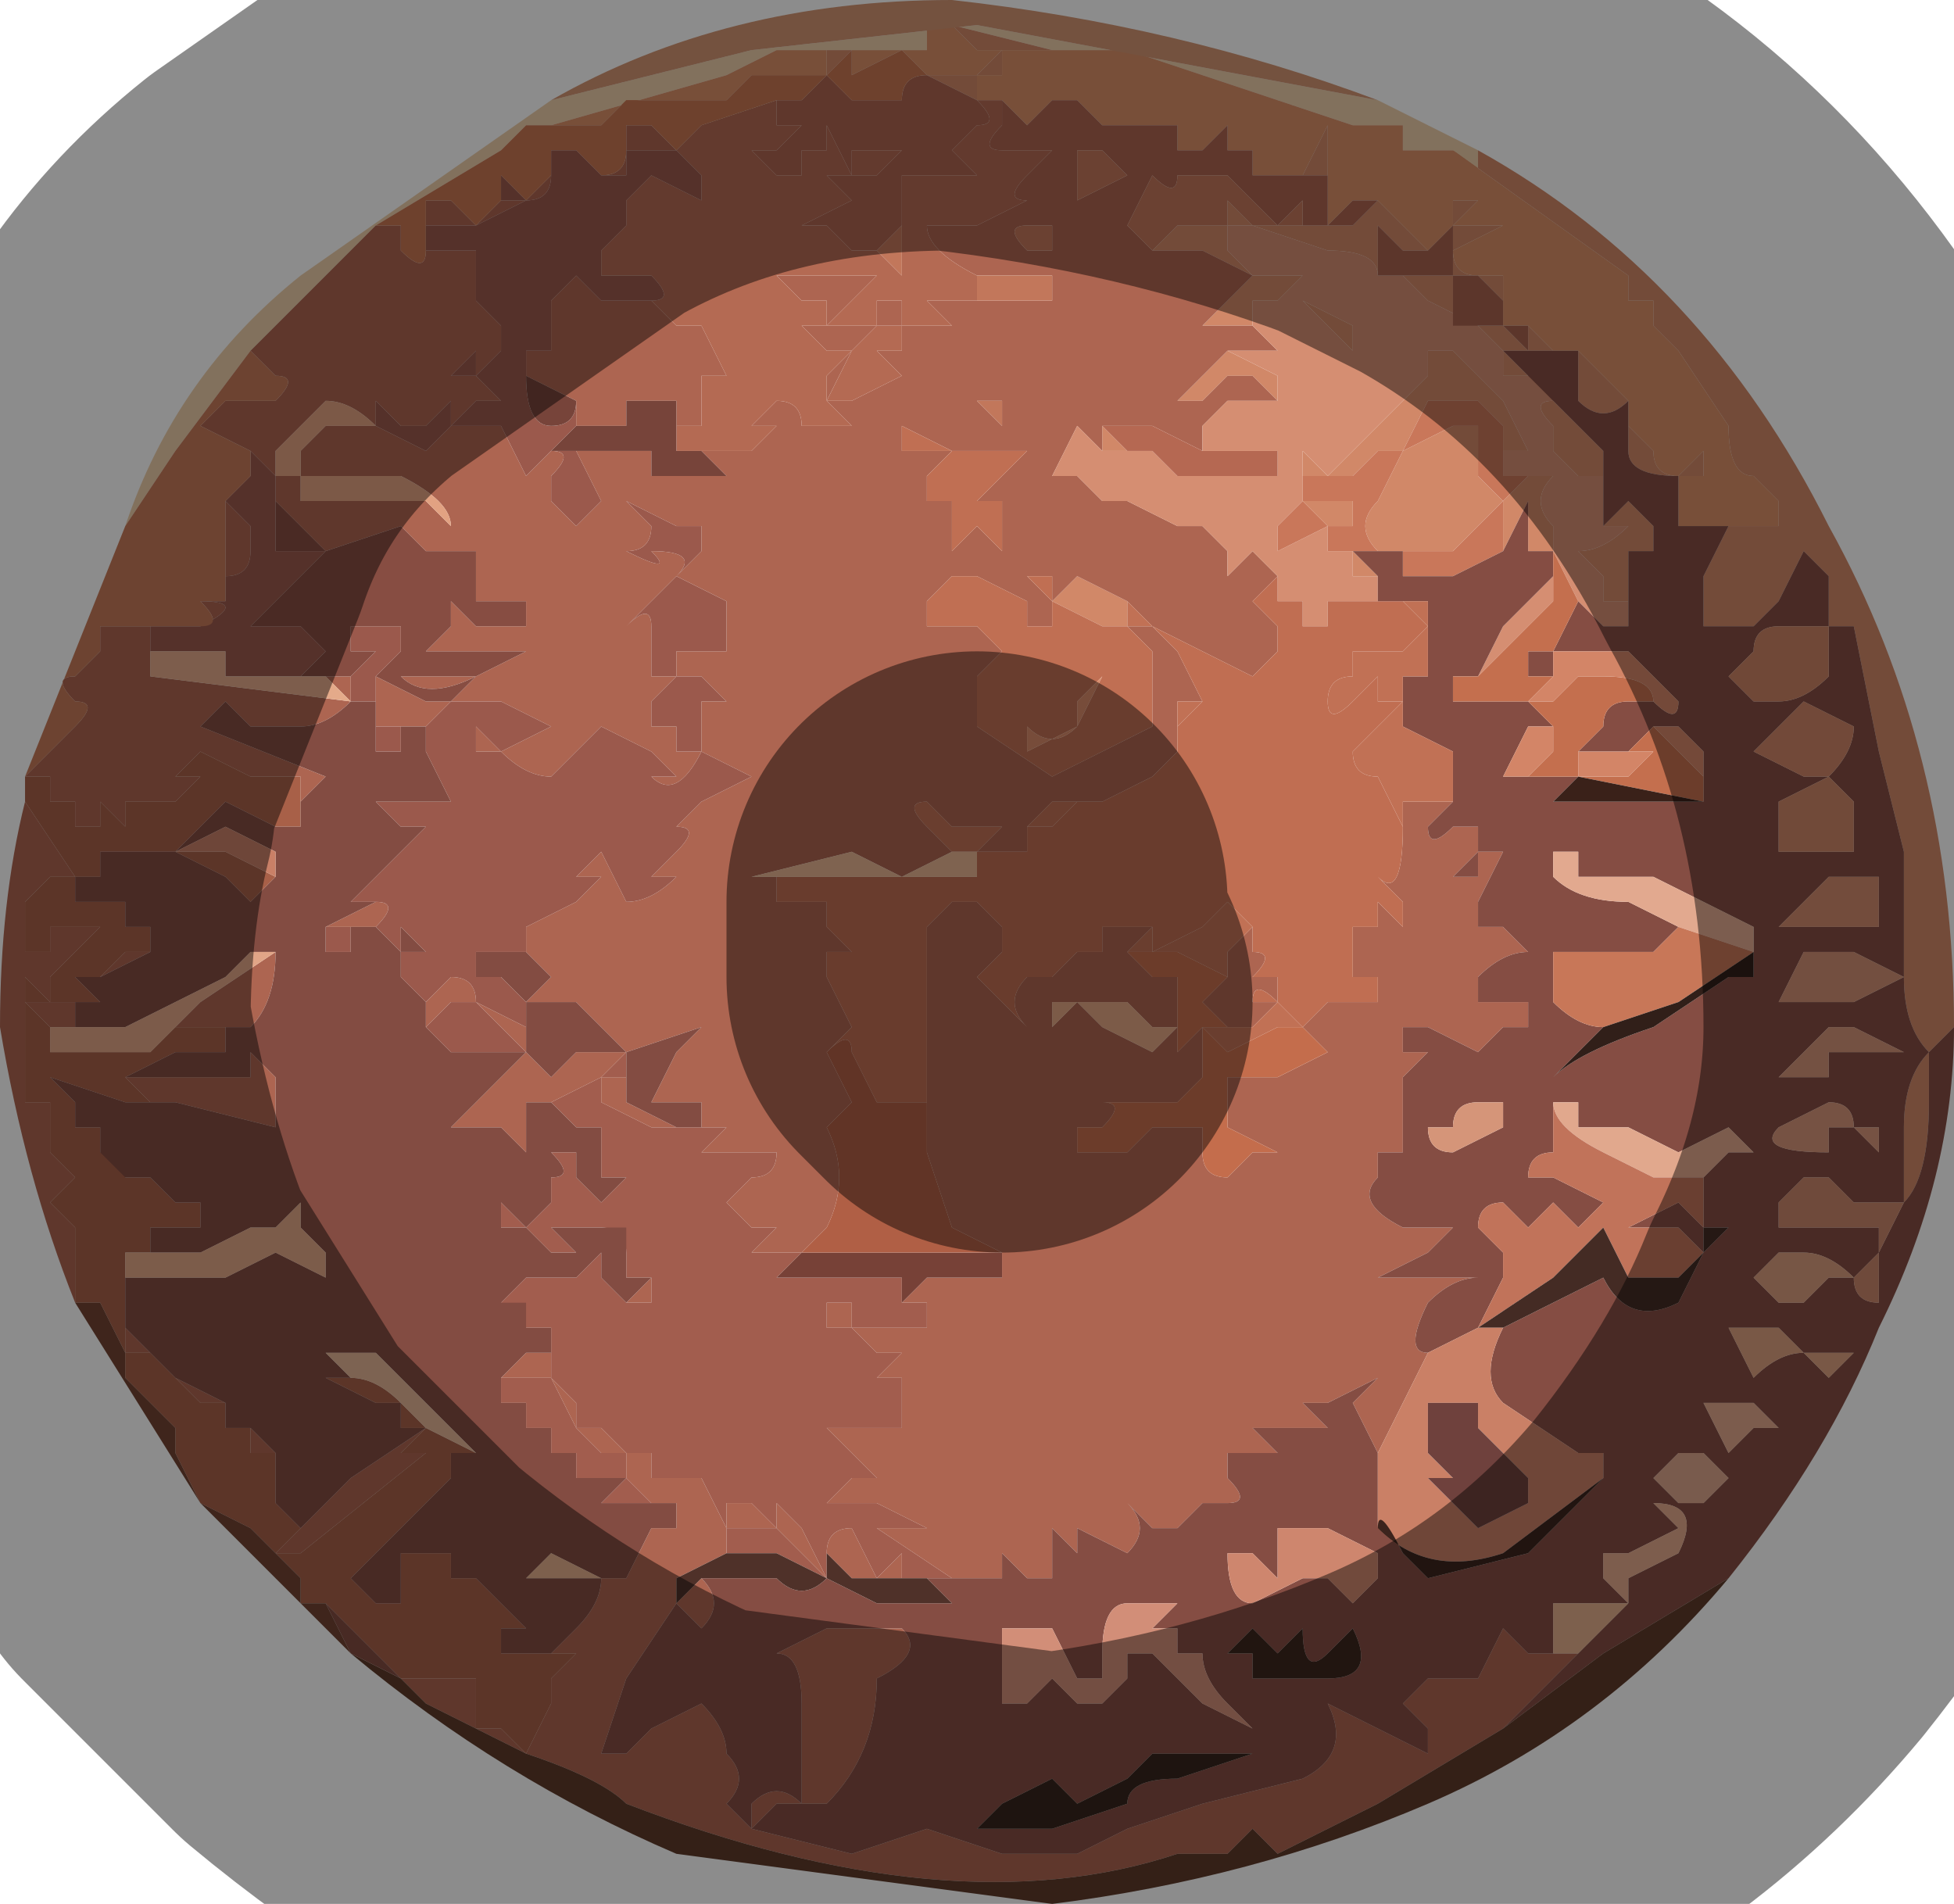 <?xml version="1.0" encoding="UTF-8" standalone="no"?>
<svg xmlns:xlink="http://www.w3.org/1999/xlink" height="3.8px" width="3.9px" xmlns="http://www.w3.org/2000/svg">
  <g transform="matrix(1.0, 0.0, 0.0, 1.0, 1.95, 1.9)">
    <path d="M0.95 -1.6 L0.9 -1.6 0.9 -1.6 0.85 -1.6 0.85 -1.65 0.85 -1.65 0.8 -1.65 0.75 -1.65 0.3 -1.8 0.2 -1.8 0.2 -1.8 0.15 -1.8 0.15 -1.8 -0.05 -1.85 -0.05 -1.85 -0.1 -1.85 -0.1 -1.8 -0.4 -1.8 -0.5 -1.75 -0.85 -1.65 -0.85 -1.65 -0.85 -1.65 -0.9 -1.65 -0.9 -1.65 -0.95 -1.6 -1.2 -1.45 -1.45 -1.2 -1.6 -1.0 -1.7 -0.85 Q-1.6 -1.15 -1.35 -1.35 L-0.85 -1.7 -0.45 -1.8 0.0 -1.85 0.8 -1.7 1.0 -1.6 1.0 -1.55 0.95 -1.6" fill="#edceaa" fill-rule="evenodd" stroke="none"/>
    <path d="M0.9 -1.4 L0.95 -1.45 0.95 -1.5 1.0 -1.5 0.95 -1.45 1.05 -1.45 0.95 -1.4 Q0.95 -1.35 1.0 -1.35 L1.05 -1.35 1.05 -1.35 1.05 -1.3 1.0 -1.35 0.95 -1.35 0.95 -1.45 0.9 -1.4 0.85 -1.4 0.8 -1.45 0.8 -1.35 Q0.8 -1.4 0.7 -1.4 L0.55 -1.45 0.55 -1.45 0.5 -1.45 0.5 -1.4 Q0.5 -1.4 0.55 -1.35 L0.65 -1.35 0.6 -1.3 0.55 -1.3 0.55 -1.25 0.45 -1.25 0.5 -1.3 0.55 -1.35 0.45 -1.4 0.4 -1.4 0.35 -1.4 0.4 -1.45 0.45 -1.45 0.5 -1.45 0.5 -1.5 0.55 -1.45 0.6 -1.45 0.65 -1.45 0.75 -1.45 0.8 -1.5 0.8 -1.5 0.85 -1.45 0.9 -1.4 M1.05 -1.25 L1.1 -1.25 1.15 -1.2 1.1 -1.2 1.05 -1.2 1.1 -1.15 1.05 -1.15 1.05 -1.2 1.0 -1.25 0.9 -1.3 0.85 -1.35 0.85 -1.35 0.85 -1.35 0.95 -1.35 0.95 -1.25 1.05 -1.25 1.1 -1.2 1.1 -1.25 1.05 -1.25 M1.2 -1.2 L1.2 -1.2 Q1.2 -1.2 1.25 -1.15 L1.3 -1.1 1.3 -1.05 1.3 -1.05 1.35 -1.0 Q1.35 -0.95 1.4 -0.95 L1.45 -1.0 1.45 -0.95 1.4 -0.95 1.4 -0.95 Q1.3 -0.95 1.3 -1.0 L1.3 -1.1 Q1.25 -1.05 1.2 -1.1 1.2 -1.15 1.2 -1.2 L1.2 -1.2 M1.4 -0.9 L1.4 -0.85 1.45 -0.85 1.5 -0.85 1.5 -0.85 1.55 -0.85 1.6 -0.85 1.6 -0.9 1.55 -0.95 Q1.5 -0.95 1.5 -1.05 L1.4 -1.2 Q1.35 -1.2 1.4 -1.2 L1.35 -1.25 1.35 -1.3 1.3 -1.3 1.3 -1.35 0.95 -1.6 1.0 -1.55 1.0 -1.6 Q1.45 -1.35 1.7 -0.85 1.95 -0.4 1.95 0.15 L1.9 0.2 1.9 0.3 Q1.9 0.45 1.85 0.5 L1.85 0.35 Q1.85 0.25 1.9 0.2 1.85 0.15 1.85 0.05 L1.85 -0.15 1.85 -0.2 1.8 -0.4 1.75 -0.65 Q1.7 -0.65 1.7 -0.65 L1.7 -0.75 1.65 -0.8 1.6 -0.7 1.55 -0.65 1.5 -0.65 1.45 -0.65 1.45 -0.75 1.5 -0.85 1.4 -0.85 Q1.4 -0.85 1.4 -0.9 M0.15 -1.8 L0.05 -1.8 0.0 -1.8 0.0 -1.8 -0.05 -1.85 0.15 -1.8 0.15 -1.8 M-0.55 -1.7 L-0.55 -1.7 -0.55 -1.7 -0.55 -1.7 M-0.3 -1.75 L-0.3 -1.8 -0.25 -1.8 -0.3 -1.75 M-0.15 -1.8 L-0.1 -1.75 -0.1 -1.75 -0.1 -1.75 0.0 -1.75 0.0 -1.75 0.05 -1.8 0.05 -1.75 0.0 -1.75 0.0 -1.7 0.05 -1.7 0.0 -1.7 -0.1 -1.75 -0.15 -1.8 M0.3 -1.65 L0.35 -1.65 0.35 -1.65 0.3 -1.65 M0.4 -1.6 L0.45 -1.6 0.45 -1.6 0.4 -1.6 M0.65 -1.55 L0.65 -1.55 0.7 -1.65 0.7 -1.6 0.7 -1.55 0.65 -1.55 0.65 -1.55 M0.75 -1.5 L0.8 -1.5 0.75 -1.5 M0.3 -0.65 L0.35 -0.6 0.3 -0.65 0.25 -0.65 0.15 -0.7 0.15 -0.7 0.2 -0.75 0.2 -0.75 0.3 -0.7 0.3 -0.7 0.3 -0.65 M0.05 -1.0 L0.1 -1.0 0.1 -1.0 0.05 -1.0 0.05 -1.0 M0.15 -0.65 L0.15 -0.7 0.15 -0.65 M0.1 -0.75 L0.1 -0.75 0.1 -0.75 M0.3 -1.0 L0.25 -1.0 0.25 -1.05 0.25 -1.05 0.3 -1.0 M0.6 -1.1 L0.55 -1.15 0.5 -1.15 0.45 -1.1 Q0.45 -1.1 0.4 -1.1 L0.45 -1.15 0.5 -1.2 0.6 -1.15 0.6 -1.1 M0.65 -1.3 L0.75 -1.25 0.75 -1.2 0.7 -1.25 0.65 -1.3 M1.05 -1.05 L1.0 -1.1 0.95 -1.1 0.9 -1.1 0.85 -1.0 0.8 -1.0 0.75 -0.95 0.65 -0.95 0.65 -1.0 0.7 -0.95 0.75 -1.0 0.8 -1.05 0.9 -1.15 0.9 -1.2 0.95 -1.2 1.0 -1.15 1.05 -1.1 1.1 -1.0 1.05 -1.0 1.05 -1.05 M0.75 -0.8 L0.75 -0.8 0.75 -0.8 0.8 -0.8 Q0.75 -0.85 0.8 -0.9 L0.8 -0.9 0.85 -1.0 0.95 -1.05 0.95 -1.05 1.0 -1.05 1.0 -0.95 1.05 -0.9 1.05 -0.9 1.0 -0.85 0.95 -0.8 0.9 -0.8 0.8 -0.8 0.75 -0.8 0.8 -0.75 0.8 -0.75 0.75 -0.75 0.75 -0.75 0.75 -0.8 M1.05 -0.8 L1.05 -0.9 1.1 -0.95 1.15 -0.95 1.15 -0.95 Q1.1 -0.9 1.15 -0.85 L1.15 -0.8 1.1 -0.8 1.1 -0.85 1.1 -0.9 1.05 -0.8 M0.7 -0.85 L0.65 -0.9 0.7 -0.9 0.75 -0.9 0.75 -0.85 0.7 -0.85 M1.0 -0.55 L1.0 -0.55 1.05 -0.65 1.1 -0.7 1.05 -0.65 1.0 -0.55 M1.25 -0.9 L1.25 -0.95 1.2 -0.95 1.2 -0.95 1.15 -1.0 1.15 -1.05 Q1.1 -1.1 1.15 -1.1 L1.15 -1.15 1.1 -1.15 1.15 -1.1 1.2 -1.05 1.2 -1.05 1.25 -1.0 Q1.25 -0.95 1.25 -1.0 L1.25 -0.9 M1.25 -0.7 L1.25 -0.75 1.2 -0.8 Q1.25 -0.8 1.3 -0.85 L1.25 -0.85 1.3 -0.9 1.3 -0.9 1.35 -0.85 Q1.35 -0.8 1.35 -0.8 L1.3 -0.8 1.3 -0.7 1.25 -0.7 M1.3 -0.65 L1.3 -0.7 1.3 -0.65" fill="#d18868" fill-rule="evenodd" stroke="none"/>
    <path d="M1.05 -1.35 L1.05 -1.35 1.0 -1.35 Q0.95 -1.35 0.95 -1.4 L1.05 -1.45 0.95 -1.45 1.0 -1.5 0.95 -1.5 0.95 -1.45 0.9 -1.4 0.85 -1.45 0.8 -1.5 0.8 -1.5 0.75 -1.5 0.75 -1.5 0.7 -1.45 0.7 -1.45 0.7 -1.5 0.7 -1.5 0.7 -1.55 0.7 -1.6 0.7 -1.65 0.65 -1.55 0.65 -1.55 0.55 -1.55 0.55 -1.6 0.55 -1.6 0.5 -1.6 0.5 -1.65 0.45 -1.6 0.45 -1.6 0.4 -1.6 0.4 -1.65 0.35 -1.65 0.35 -1.65 0.35 -1.65 0.3 -1.65 0.3 -1.65 0.25 -1.65 0.25 -1.65 0.2 -1.7 0.2 -1.7 0.2 -1.7 0.2 -1.7 0.15 -1.7 0.15 -1.7 0.1 -1.65 0.1 -1.65 0.05 -1.7 0.05 -1.7 0.0 -1.7 0.0 -1.75 0.05 -1.75 0.05 -1.8 0.0 -1.75 0.0 -1.75 -0.1 -1.75 -0.1 -1.75 -0.1 -1.75 -0.15 -1.8 -0.15 -1.8 -0.25 -1.75 -0.25 -1.8 -0.3 -1.8 -0.3 -1.75 -0.35 -1.75 -0.35 -1.75 -0.4 -1.75 -0.4 -1.75 -0.45 -1.75 -0.45 -1.75 -0.5 -1.7 -0.5 -1.7 -0.55 -1.7 -0.6 -1.7 -0.6 -1.7 -0.65 -1.7 -0.7 -1.7 -0.75 -1.65 -0.75 -1.65 Q-0.8 -1.65 -0.8 -1.65 L-0.9 -1.65 -0.9 -1.65 -0.85 -1.65 -0.85 -1.65 -0.85 -1.65 -0.5 -1.75 -0.4 -1.8 -0.1 -1.8 -0.1 -1.85 -0.05 -1.85 -0.05 -1.85 0.0 -1.8 0.0 -1.8 0.05 -1.8 0.15 -1.8 0.2 -1.8 0.2 -1.8 0.3 -1.8 0.75 -1.65 0.8 -1.65 0.85 -1.65 0.85 -1.65 0.85 -1.6 0.9 -1.6 0.9 -1.6 0.95 -1.6 1.3 -1.35 1.3 -1.3 1.35 -1.3 1.35 -1.25 1.4 -1.2 Q1.35 -1.2 1.4 -1.2 L1.5 -1.05 Q1.5 -0.95 1.55 -0.95 L1.6 -0.9 1.6 -0.85 1.55 -0.85 1.5 -0.85 1.5 -0.85 1.45 -0.85 1.4 -0.85 1.4 -0.9 1.4 -0.9 1.4 -0.95 1.45 -0.95 1.45 -1.0 1.4 -0.95 Q1.35 -0.95 1.35 -1.0 L1.3 -1.05 1.3 -1.05 1.3 -1.1 1.25 -1.15 Q1.2 -1.2 1.2 -1.2 L1.2 -1.2 1.15 -1.2 1.15 -1.2 1.1 -1.25 1.05 -1.25 1.05 -1.25 1.05 -1.35 1.05 -1.35 M-0.55 -1.7 L-0.55 -1.7 -0.55 -1.7 M-0.1 -1.75 L-0.1 -1.75 M0.8 -1.5 L0.8 -1.5 M0.9 -1.4 L0.9 -1.4" fill="#da9068" fill-rule="evenodd" stroke="none"/>
    <path d="M-0.1 -1.75 L-0.1 -1.75 0.0 -1.7 0.05 -1.7 0.05 -1.7 0.1 -1.65 0.1 -1.65 0.15 -1.7 0.15 -1.7 0.2 -1.7 0.2 -1.7 0.2 -1.7 0.2 -1.7 0.25 -1.65 0.25 -1.65 0.3 -1.65 0.3 -1.65 0.35 -1.65 0.35 -1.65 0.4 -1.65 0.4 -1.6 0.45 -1.6 0.45 -1.6 0.45 -1.6 0.5 -1.65 0.5 -1.6 0.55 -1.6 0.55 -1.6 0.55 -1.55 0.65 -1.55 0.65 -1.55 0.7 -1.55 0.7 -1.5 0.7 -1.5 0.7 -1.45 0.7 -1.45 0.75 -1.5 0.75 -1.5 0.8 -1.5 0.8 -1.5 0.75 -1.45 0.65 -1.45 0.65 -1.5 0.6 -1.45 0.5 -1.55 0.4 -1.55 Q0.4 -1.5 0.35 -1.55 L0.3 -1.55 Q0.3 -1.55 0.25 -1.6 L0.2 -1.6 0.2 -1.6 0.15 -1.6 0.15 -1.6 0.2 -1.6 0.2 -1.5 0.3 -1.55 0.35 -1.55 0.3 -1.45 0.35 -1.4 0.4 -1.4 0.45 -1.4 0.55 -1.35 0.5 -1.3 0.45 -1.25 0.55 -1.25 0.55 -1.25 0.6 -1.2 0.5 -1.2 0.45 -1.2 0.5 -1.2 0.45 -1.15 0.4 -1.1 Q0.45 -1.1 0.45 -1.1 L0.5 -1.15 0.55 -1.15 0.6 -1.1 0.6 -1.1 0.55 -1.1 0.5 -1.1 0.45 -1.05 0.45 -1.0 0.35 -1.05 0.25 -1.05 0.25 -1.05 0.25 -1.0 0.3 -1.0 0.25 -1.0 0.25 -1.0 0.2 -1.05 0.2 -1.05 0.15 -0.95 0.2 -0.95 0.25 -0.9 0.3 -0.9 0.4 -0.85 0.4 -0.85 0.45 -0.85 0.5 -0.8 0.5 -0.75 0.55 -0.8 0.6 -0.75 0.55 -0.7 0.6 -0.65 0.6 -0.6 0.55 -0.55 0.35 -0.65 0.4 -0.6 0.45 -0.5 0.4 -0.5 0.4 -0.5 0.4 -0.5 0.4 -0.45 0.4 -0.4 0.35 -0.35 0.35 -0.35 0.25 -0.3 0.2 -0.3 0.15 -0.3 0.1 -0.25 0.1 -0.25 0.1 -0.2 0.05 -0.2 0.05 -0.2 0.0 -0.2 0.0 -0.2 0.05 -0.25 0.05 -0.25 -0.05 -0.25 -0.1 -0.3 Q-0.15 -0.3 -0.1 -0.25 L-0.05 -0.2 -0.15 -0.15 -0.25 -0.2 -0.45 -0.15 -0.4 -0.15 -0.4 -0.1 -0.3 -0.1 -0.3 -0.05 -0.25 0.0 -0.3 0.0 -0.3 0.05 -0.25 0.15 -0.3 0.2 -0.25 0.3 -0.3 0.35 Q-0.25 0.45 -0.3 0.55 -0.25 0.55 -0.3 0.55 L-0.35 0.6 -0.45 0.6 -0.4 0.55 -0.35 0.55 -0.45 0.55 -0.5 0.5 -0.5 0.5 -0.45 0.45 Q-0.4 0.45 -0.4 0.4 L-0.5 0.4 -0.55 0.4 -0.55 0.4 -0.5 0.35 -0.5 0.35 -0.55 0.35 -0.55 0.35 -0.55 0.3 -0.6 0.3 -0.65 0.3 -0.6 0.2 -0.55 0.15 -0.7 0.2 -0.8 0.1 -0.9 0.1 -0.85 0.05 -0.9 0.0 -0.9 -0.05 -0.8 -0.1 -0.8 -0.1 -0.75 -0.15 -0.8 -0.15 -0.75 -0.2 -0.7 -0.1 Q-0.65 -0.1 -0.6 -0.15 L-0.65 -0.15 -0.65 -0.15 -0.6 -0.2 Q-0.55 -0.25 -0.6 -0.25 L-0.55 -0.3 -0.45 -0.35 -0.55 -0.4 -0.55 -0.45 -0.55 -0.5 -0.6 -0.55 -0.55 -0.5 -0.5 -0.5 -0.55 -0.55 -0.6 -0.55 -0.6 -0.6 -0.5 -0.6 -0.5 -0.65 -0.5 -0.65 -0.5 -0.7 -0.6 -0.75 -0.55 -0.8 -0.55 -0.85 Q-0.55 -0.85 -0.6 -0.85 L-0.7 -0.9 -0.75 -0.9 -0.8 -1.0 -0.7 -1.0 -0.65 -1.0 -0.65 -0.95 -0.55 -0.95 -0.5 -0.95 -0.55 -1.0 -0.5 -1.0 -0.45 -1.0 -0.4 -1.05 -0.4 -1.05 -0.45 -1.05 -0.4 -1.1 Q-0.35 -1.1 -0.35 -1.05 -0.35 -1.05 -0.3 -1.05 L-0.25 -1.05 -0.3 -1.1 -0.3 -1.15 -0.25 -1.2 -0.3 -1.1 -0.25 -1.1 -0.15 -1.15 -0.15 -1.15 -0.2 -1.2 -0.15 -1.2 -0.15 -1.25 -0.15 -1.25 -0.2 -1.25 -0.25 -1.2 -0.3 -1.2 -0.35 -1.25 -0.3 -1.25 -0.25 -1.25 -0.25 -1.25 -0.2 -1.25 -0.2 -1.25 -0.2 -1.3 -0.2 -1.3 -0.15 -1.3 -0.15 -1.25 -0.1 -1.25 -0.05 -1.25 -0.1 -1.3 -0.05 -1.3 0.0 -1.3 0.05 -1.25 0.0 -1.3 0.15 -1.3 Q0.15 -1.25 0.15 -1.3 L0.15 -1.35 0.1 -1.35 0.0 -1.35 Q-0.1 -1.4 -0.1 -1.45 L0.0 -1.45 0.1 -1.5 Q0.05 -1.5 0.1 -1.55 L0.1 -1.55 0.15 -1.6 0.15 -1.6 0.05 -1.6 Q0.0 -1.6 0.05 -1.65 L0.05 -1.7 0.0 -1.7 Q0.05 -1.65 0.0 -1.65 L-0.05 -1.6 -0.05 -1.6 0.0 -1.55 0.0 -1.55 -0.15 -1.55 -0.15 -1.45 -0.15 -1.45 -0.2 -1.4 -0.25 -1.4 -0.3 -1.45 -0.35 -1.45 -0.35 -1.45 -0.25 -1.5 -0.3 -1.55 -0.2 -1.55 -0.15 -1.6 -0.1 -1.6 -0.2 -1.6 -0.25 -1.6 -0.25 -1.55 -0.3 -1.65 -0.3 -1.6 Q-0.35 -1.6 -0.35 -1.6 L-0.35 -1.55 -0.4 -1.55 -0.45 -1.6 -0.4 -1.6 -0.35 -1.65 -0.4 -1.65 -0.4 -1.7 -0.35 -1.7 -0.3 -1.75 -0.25 -1.7 -0.2 -1.7 Q-0.2 -1.7 -0.15 -1.7 -0.15 -1.75 -0.1 -1.75 M0.3 -0.65 L0.35 -0.65 0.3 -0.7 0.3 -0.7 0.2 -0.75 0.2 -0.75 0.15 -0.7 0.15 -0.75 0.2 -0.75 0.2 -0.75 0.15 -0.75 0.15 -0.75 0.1 -0.75 0.15 -0.7 0.15 -0.7 0.15 -0.65 0.15 -0.65 0.1 -0.65 0.1 -0.7 0.0 -0.75 -0.05 -0.75 -0.05 -0.8 0.0 -0.85 0.0 -0.85 0.05 -0.8 0.05 -0.85 0.05 -0.9 0.0 -0.9 0.05 -0.95 0.1 -1.0 0.1 -1.0 0.05 -1.0 0.0 -1.0 -0.05 -1.0 -0.15 -1.05 -0.15 -1.0 -0.05 -1.0 -0.1 -0.95 -0.1 -0.9 -0.05 -0.9 -0.05 -0.85 -0.05 -0.75 -0.1 -0.7 -0.1 -0.65 -0.05 -0.65 0.0 -0.65 0.05 -0.6 0.0 -0.55 0.0 -0.45 0.15 -0.35 0.25 -0.4 0.35 -0.45 0.35 -0.6 0.3 -0.65 M0.1 -0.75 L0.1 -0.75 M0.15 -1.4 L0.15 -1.45 0.1 -1.45 Q0.05 -1.45 0.1 -1.4 L0.15 -1.4 M-1.45 -1.2 L-1.2 -1.45 -1.15 -1.45 -1.15 -1.4 -1.15 -1.4 Q-1.1 -1.35 -1.1 -1.4 L-1.1 -1.4 -1.0 -1.4 Q-1.0 -1.35 -1.0 -1.3 L-1.0 -1.3 -0.95 -1.25 Q-0.95 -1.2 -0.95 -1.2 L-1.0 -1.15 -1.0 -1.2 -1.05 -1.15 -1.1 -1.15 -1.05 -1.15 -1.0 -1.15 -0.95 -1.1 -1.0 -1.1 -1.05 -1.05 Q-1.05 -1.1 -1.05 -1.1 L-1.1 -1.05 -1.15 -1.05 -1.2 -1.1 -1.2 -1.05 -1.2 -1.05 -1.1 -1.0 -1.05 -1.05 -1.0 -1.05 -0.95 -1.05 -0.9 -0.95 -0.85 -1.0 Q-0.8 -1.0 -0.85 -0.95 L-0.85 -0.9 -0.8 -0.85 -0.75 -0.9 -0.7 -0.9 -0.65 -0.85 Q-0.65 -0.8 -0.7 -0.8 L-0.75 -0.8 -0.7 -0.8 Q-0.6 -0.75 -0.65 -0.8 -0.55 -0.8 -0.6 -0.75 L-0.65 -0.7 -0.7 -0.65 Q-0.65 -0.7 -0.65 -0.65 L-0.65 -0.55 -0.6 -0.55 -0.65 -0.5 -0.65 -0.45 -0.6 -0.45 -0.6 -0.4 -0.55 -0.4 Q-0.6 -0.3 -0.65 -0.35 L-0.6 -0.35 -0.65 -0.4 -0.75 -0.45 -0.8 -0.4 -0.85 -0.35 Q-0.9 -0.35 -0.95 -0.4 L-1.0 -0.4 -1.0 -0.4 -1.0 -0.45 -0.95 -0.4 -0.85 -0.45 -0.95 -0.5 -1.0 -0.5 -1.05 -0.5 -1.1 -0.45 -1.15 -0.45 -1.2 -0.45 -1.2 -0.55 -1.1 -0.5 -1.1 -0.5 -1.05 -0.5 -1.0 -0.55 Q-1.1 -0.5 -1.15 -0.55 L-1.0 -0.55 -0.9 -0.6 -1.0 -0.6 -1.05 -0.6 -1.1 -0.6 -1.05 -0.65 -1.05 -0.7 -1.0 -0.65 -0.9 -0.65 -0.9 -0.7 Q-0.85 -0.7 -0.9 -0.7 L-1.0 -0.7 -1.0 -0.8 -1.05 -0.8 Q-1.1 -0.8 -1.1 -0.8 L-1.15 -0.85 -1.3 -0.8 -1.4 -0.9 -1.4 -0.95 -1.45 -1.0 -1.45 -0.95 -1.5 -0.9 -1.45 -0.85 -1.45 -0.8 Q-1.45 -0.75 -1.5 -0.75 L-1.5 -0.9 -1.5 -0.9 -1.45 -0.95 -1.45 -1.0 -1.55 -1.05 -1.5 -1.1 -1.45 -1.1 Q-1.4 -1.1 -1.4 -1.1 -1.35 -1.15 -1.4 -1.15 L-1.45 -1.2 M0.95 -0.3 L1.0 -0.3 0.95 -0.3 0.9 -0.25 Q0.9 -0.2 0.95 -0.25 L1.0 -0.25 1.0 -0.2 0.95 -0.15 0.95 -0.15 1.0 -0.15 1.0 -0.2 1.05 -0.2 1.0 -0.1 1.0 -0.05 1.05 -0.05 1.1 0.0 Q1.05 0.0 1.0 0.05 L1.0 0.1 1.05 0.1 1.1 0.1 1.1 0.15 1.05 0.15 1.0 0.2 0.9 0.15 Q0.9 0.15 0.85 0.15 L0.85 0.2 0.9 0.2 0.85 0.25 0.8 0.25 0.85 0.25 0.85 0.35 0.85 0.4 Q0.8 0.4 0.8 0.4 L0.8 0.45 Q0.75 0.5 0.85 0.55 L0.95 0.55 0.9 0.6 0.8 0.65 0.9 0.65 1.0 0.65 Q0.95 0.65 0.9 0.7 0.85 0.8 0.9 0.8 L0.85 0.9 0.8 1.0 0.75 0.9 0.8 0.85 0.7 0.9 0.6 0.9 0.65 0.9 0.7 0.95 0.65 0.95 0.55 0.95 0.6 1.0 0.5 1.0 0.5 1.05 Q0.55 1.1 0.5 1.1 L0.45 1.1 0.4 1.15 0.35 1.15 0.3 1.1 Q0.35 1.15 0.3 1.2 L0.2 1.15 0.2 1.2 0.15 1.15 0.15 1.25 0.1 1.25 0.05 1.2 0.05 1.25 0.0 1.25 -0.05 1.25 -0.1 1.2 -0.05 1.25 -0.2 1.15 -0.15 1.15 Q-0.1 1.15 -0.1 1.15 L-0.2 1.1 -0.25 1.1 -0.3 1.1 -0.25 1.05 -0.2 1.05 -0.3 0.95 -0.25 0.95 -0.2 0.95 -0.2 0.95 -0.15 0.95 -0.15 0.85 -0.2 0.85 -0.15 0.8 -0.2 0.8 -0.25 0.75 -0.3 0.75 -0.3 0.7 -0.25 0.7 -0.25 0.75 -0.2 0.75 -0.1 0.75 -0.1 0.7 -0.15 0.7 -0.1 0.65 0.0 0.65 0.0 0.65 0.05 0.65 0.05 0.6 -0.05 0.55 -0.05 0.55 -0.1 0.4 -0.1 0.3 -0.1 0.2 -0.1 0.15 Q-0.1 0.1 -0.1 0.1 L-0.1 0.05 -0.1 -0.05 -0.05 -0.1 0.0 -0.1 0.05 -0.05 0.05 0.0 0.05 0.0 0.0 0.05 0.05 0.1 0.1 0.15 Q0.05 0.1 0.1 0.05 L0.15 0.05 0.2 0.0 0.25 0.0 0.25 0.0 0.25 -0.05 0.3 -0.05 0.35 -0.05 0.3 0.0 0.3 0.0 0.35 0.05 0.4 0.05 0.4 0.2 0.45 0.15 0.45 0.25 0.4 0.3 0.3 0.3 0.25 0.3 Q0.3 0.3 0.25 0.35 L0.2 0.35 0.2 0.4 0.3 0.4 0.35 0.35 0.45 0.35 0.45 0.4 Q0.45 0.45 0.5 0.45 L0.55 0.4 0.6 0.4 0.5 0.35 Q0.5 0.3 0.5 0.3 L0.5 0.25 0.55 0.25 0.6 0.25 0.7 0.2 0.65 0.15 0.7 0.1 0.8 0.1 0.8 0.05 0.75 0.05 0.75 0.0 0.75 -0.05 0.8 -0.05 0.8 -0.1 0.8 -0.1 0.85 -0.05 0.85 -0.1 0.85 -0.1 0.8 -0.15 0.8 -0.15 Q0.85 -0.1 0.85 -0.25 L0.85 -0.25 0.85 -0.3 Q0.85 -0.3 0.9 -0.3 L0.95 -0.3 M-0.55 1.25 Q-0.5 1.3 -0.55 1.35 L-0.6 1.3 -0.7 1.45 -0.75 1.6 -0.7 1.6 -0.7 1.6 -0.65 1.55 -0.7 1.5 -0.65 1.55 -0.55 1.5 Q-0.5 1.55 -0.5 1.6 -0.45 1.65 -0.5 1.7 L-0.45 1.75 -0.45 1.7 Q-0.4 1.65 -0.35 1.7 L-0.35 1.5 Q-0.35 1.4 -0.4 1.4 L-0.3 1.35 -0.15 1.35 Q-0.1 1.4 -0.2 1.45 -0.2 1.6 -0.3 1.7 L-0.4 1.7 -0.45 1.75 -0.25 1.8 -0.1 1.75 0.05 1.8 0.2 1.8 0.3 1.75 0.45 1.7 0.65 1.65 Q0.75 1.6 0.7 1.5 L0.9 1.6 0.9 1.55 0.85 1.5 0.9 1.45 0.95 1.45 Q0.95 1.4 0.95 1.45 L1.0 1.45 1.05 1.35 1.1 1.4 Q1.15 1.4 1.15 1.4 L1.2 1.4 1.25 1.35 1.15 1.45 1.05 1.55 0.8 1.7 0.6 1.8 0.55 1.75 0.5 1.8 0.4 1.8 Q-0.05 1.95 -0.7 1.7 -0.75 1.65 -0.9 1.6 L-1.1 1.5 -1.05 1.5 -1.05 1.5 -1.1 1.5 -1.15 1.45 -1.0 1.45 -1.0 1.55 -0.95 1.55 -0.9 1.6 -0.85 1.5 -0.85 1.45 -0.85 1.45 -0.8 1.4 -0.85 1.4 -0.8 1.35 Q-0.75 1.3 -0.75 1.25 L-0.7 1.25 -0.65 1.25 -0.7 1.25 -0.65 1.15 Q-0.65 1.15 -0.6 1.15 L-0.6 1.1 -0.65 1.1 -0.7 1.05 -0.7 1.0 -0.65 1.0 -0.65 1.05 -0.6 1.05 -0.55 1.05 -0.5 1.15 -0.5 1.2 -0.6 1.25 -0.6 1.3 -0.55 1.25 M0.05 -1.1 L0.0 -1.1 0.05 -1.05 0.05 -1.1 M0.55 -0.05 L0.55 0.0 Q0.6 0.0 0.55 0.05 L0.6 0.05 0.6 0.1 Q0.55 0.05 0.55 0.1 L0.6 0.1 0.55 0.15 0.5 0.15 0.45 0.1 0.5 0.05 0.5 0.0 0.55 -0.05 M0.0 0.05 L0.0 -0.1 0.0 0.05 0.05 0.1 0.0 0.05 M-0.1 -0.15 L-0.15 -0.15 -0.25 -0.15 -0.4 -0.15 -0.1 -0.15 M0.25 -0.05 L0.25 -0.05 M0.35 0.15 L0.3 0.1 0.25 0.1 0.2 0.1 0.15 0.1 Q0.15 0.15 0.15 0.15 L0.2 0.1 0.25 0.15 0.35 0.2 0.4 0.15 0.35 0.15 M-1.8 0.7 Q-1.9 0.45 -1.95 0.15 -1.95 -0.1 -1.9 -0.3 L-1.8 -0.15 -1.85 -0.15 -1.9 -0.15 -1.85 -0.15 -1.85 -0.15 -1.9 -0.1 -1.9 0.0 -1.85 0.0 -1.85 -0.05 -1.8 -0.05 -1.75 -0.05 -1.8 0.0 -1.8 0.0 -1.85 0.05 -1.85 0.1 -1.9 0.05 -1.9 0.1 -1.9 0.3 Q-1.85 0.3 -1.85 0.3 L-1.85 0.4 -1.8 0.45 -1.85 0.5 -1.8 0.55 -1.8 0.7 -1.75 0.7 -1.8 0.7 M-1.9 -0.35 L-1.9 -0.35 -1.85 -0.4 -1.85 -0.4 -1.8 -0.45 Q-1.75 -0.5 -1.8 -0.5 -1.85 -0.55 -1.8 -0.55 L-1.75 -0.6 -1.7 -0.6 -1.75 -0.6 -1.75 -0.65 -1.7 -0.65 -1.65 -0.65 -1.65 -0.65 -1.6 -0.65 -1.55 -0.65 Q-1.5 -0.65 -1.55 -0.7 L-1.55 -0.7 -1.5 -0.7 -1.55 -0.7 Q-1.45 -0.7 -1.55 -0.65 L-1.6 -0.65 -1.65 -0.65 -1.65 -0.6 -1.5 -0.6 -1.5 -0.6 -1.6 -0.6 -1.65 -0.6 -1.65 -0.55 -1.25 -0.5 Q-1.3 -0.45 -1.35 -0.45 L-1.45 -0.45 -1.5 -0.5 -1.55 -0.45 -1.3 -0.35 -1.35 -0.3 -1.35 -0.3 -1.35 -0.35 -1.45 -0.35 -1.55 -0.4 -1.6 -0.35 -1.55 -0.35 Q-1.55 -0.35 -1.6 -0.3 L-1.7 -0.3 -1.7 -0.25 -1.75 -0.3 Q-1.75 -0.25 -1.75 -0.25 L-1.8 -0.25 -1.8 -0.3 -1.85 -0.3 -1.85 -0.35 -1.9 -0.35 M-0.95 -1.55 L-0.9 -1.5 -0.85 -1.55 -0.85 -1.6 -0.8 -1.6 Q-0.75 -1.55 -0.75 -1.55 -0.7 -1.55 -0.7 -1.6 L-0.7 -1.65 -0.65 -1.65 -0.6 -1.6 -0.6 -1.6 -0.65 -1.6 -0.7 -1.6 -0.7 -1.55 -0.75 -1.55 -0.8 -1.6 -0.85 -1.6 -0.85 -1.55 Q-0.85 -1.5 -0.9 -1.5 L-0.95 -1.55 M-0.55 -1.65 L-0.55 -1.65 -0.55 -1.65 M-0.95 -1.5 L-0.95 -1.5 -0.9 -1.5 -1.0 -1.45 -1.0 -1.45 -1.1 -1.45 -1.1 -1.5 -1.05 -1.5 -1.0 -1.45 -0.95 -1.5 -0.95 -1.5 M-1.3 -0.6 L-1.3 -0.6 -1.3 -0.6 M-1.3 -0.55 L-1.25 -0.55 -1.25 -0.5 -1.3 -0.55 M-1.1 -0.45 L-1.1 -0.45 -1.1 -0.45 M-1.2 -0.1 Q-1.15 -0.1 -1.2 -0.05 L-1.3 -0.05 -1.2 -0.1 M-1.25 -0.05 L-1.2 -0.05 -1.2 -0.05 -1.25 -0.05 M-0.9 0.2 L-0.95 0.15 -1.0 0.1 -1.05 0.1 -1.1 0.15 -1.1 0.1 -1.1 0.1 -1.05 0.05 Q-1.0 0.05 -1.0 0.1 L-0.9 0.15 -0.9 0.15 -0.9 0.2 -0.85 0.25 -0.8 0.2 -0.75 0.2 -0.7 0.2 -0.7 0.25 -0.7 0.3 -0.6 0.35 -0.6 0.35 -0.6 0.35 -0.65 0.35 -0.75 0.3 -0.75 0.25 -0.7 0.25 -0.7 0.2 -0.75 0.25 -0.85 0.3 -0.9 0.3 -0.9 0.4 -0.95 0.35 -1.05 0.35 -1.0 0.3 -0.9 0.2 M-0.6 -1.6 L-0.6 -1.6 M-0.65 -1.3 L-0.6 -1.25 -0.55 -1.25 -0.55 -1.25 -0.5 -1.15 -0.55 -1.15 -0.55 -1.1 Q-0.55 -1.1 -0.55 -1.05 L-0.6 -1.05 -0.6 -1.1 -0.55 -1.1 -0.6 -1.1 -0.7 -1.1 -0.7 -1.05 Q-0.7 -1.05 -0.75 -1.05 L-0.8 -1.05 -0.8 -1.1 -0.8 -1.1 -0.8 -1.1 -0.9 -1.15 -0.9 -1.2 -0.85 -1.2 -0.85 -1.2 -0.85 -1.3 -0.8 -1.35 -0.75 -1.3 -0.65 -1.3 M-0.6 -1.0 L-0.55 -1.0 -0.55 -1.0 -0.6 -1.0 M-0.25 -1.35 L-0.2 -1.35 -0.25 -1.3 -0.3 -1.25 -0.3 -1.25 -0.3 -1.3 -0.35 -1.3 -0.4 -1.35 -0.35 -1.35 -0.35 -1.35 -0.3 -1.35 Q-0.3 -1.35 -0.25 -1.35 M-1.2 -1.05 L-1.2 -1.05 Q-1.25 -1.1 -1.3 -1.1 L-1.3 -1.1 -1.35 -1.05 -1.4 -1.0 -1.4 -0.95 -1.35 -0.95 -1.35 -0.9 -1.25 -0.9 -1.2 -0.9 -1.1 -0.9 -1.05 -0.85 Q-1.05 -0.9 -1.15 -0.95 L-1.25 -0.95 -1.35 -0.95 -1.35 -1.0 -1.3 -1.05 -1.25 -1.05 -1.25 -1.05 -1.2 -1.05 M-1.3 -0.3 L-1.35 -0.3 -1.35 -0.3 -1.3 -0.3 M-1.35 -0.25 L-1.4 -0.25 -1.4 -0.25 -1.35 -0.25 M-1.75 -0.15 L-1.75 -0.15 -1.8 -0.15 -1.8 -0.1 -1.8 -0.15 -1.75 -0.15 M-1.75 -0.1 L-1.7 -0.1 -1.7 -0.1 -1.75 -0.1 M-1.65 0.0 L-1.75 0.05 -1.75 0.05 -1.7 0.0 -1.65 0.0 M-1.8 0.1 L-1.8 0.15 -1.85 0.15 -1.9 0.1 -1.85 0.1 -1.8 0.1 M-1.4 0.0 Q-1.4 0.1 -1.45 0.15 L-1.5 0.15 -1.6 0.15 -1.65 0.2 -1.6 0.15 -1.55 0.1 -1.4 0.0 M-1.7 0.25 L-1.45 0.25 -1.45 0.2 -1.4 0.25 -1.4 0.3 -1.4 0.35 -1.6 0.3 -1.7 0.3 -1.65 0.3 -1.7 0.25 M-1.8 0.3 L-1.8 0.35 -1.8 0.3 M-1.75 0.4 L-1.7 0.45 -1.7 0.45 Q-1.7 0.4 -1.75 0.4 M-1.55 0.55 L-1.55 0.55 -1.55 0.55 M-1.7 0.65 L-1.7 0.65 -1.7 0.6 -1.7 0.65 M-1.7 0.75 L-1.7 0.75 -1.65 0.8 -1.7 0.8 -1.7 0.75 M-1.6 0.85 L-1.5 0.9 -1.55 0.9 -1.6 0.85 M-1.45 0.95 L-1.4 1.0 -1.45 1.0 -1.45 0.95 M-1.35 1.15 L-1.25 1.05 -1.1 0.95 -1.15 1.0 -1.1 1.0 -1.35 1.2 -1.35 1.2 -1.4 1.2 -1.35 1.15 -1.3 1.15 -1.35 1.15 M-1.2 1.3 L-1.15 1.3 -1.15 1.3 -1.2 1.3 M-1.1 1.2 L-1.05 1.2 -1.05 1.2 -1.1 1.2 M-1.05 1.25 L-1.0 1.25 -1.0 1.25 -1.05 1.25 M-0.95 1.35 L-0.95 1.4 -0.9 1.4 -0.95 1.4 -0.95 1.35 M-0.9 0.9 L-0.9 0.9 -0.95 0.9 -0.95 0.85 -0.9 0.8 -0.9 0.8 -0.85 0.8 -0.85 0.8 -0.85 0.85 -0.9 0.85 -0.95 0.85 -0.95 0.9 -0.9 0.9 M-0.9 0.75 L-0.9 0.7 -0.95 0.7 -0.9 0.75 M-0.75 0.65 L-0.75 0.65 -0.75 0.65 M-0.7 0.7 L-0.65 0.65 -0.65 0.7 -0.7 0.7 -0.7 0.7 M-0.7 0.6 L-0.7 0.55 -0.75 0.55 Q-0.7 0.55 -0.7 0.6 M-0.8 0.55 L-0.8 0.55 -0.8 0.55 M-0.85 0.55 L-0.85 0.55 -0.85 0.55 M-0.85 0.6 L-0.9 0.55 -0.95 0.55 -0.9 0.55 -0.85 0.6 -0.85 0.6 M-0.9 0.55 L-0.85 0.5 -0.9 0.55 -0.9 0.55 M-0.75 0.5 L-0.75 0.5 -0.75 0.5 M-1.7 0.85 L-1.65 0.9 -1.65 0.9 -1.7 0.85 M-1.6 0.95 L-1.6 1.0 -1.6 0.95 M-1.35 1.3 L-1.3 1.3 -1.35 1.3 M-0.1 -1.2 L-0.05 -1.15 -0.1 -1.2 -0.1 -1.2 M-0.05 -1.1 L-0.05 -1.05 -0.05 -1.1 M-0.8 -1.0 L-0.8 -1.0 -0.8 -1.0 M-0.85 -0.25 L-0.85 -0.25 -0.8 -0.25 -0.9 -0.25 -0.95 -0.2 -0.9 -0.25 -0.85 -0.25 -0.85 -0.25 M-0.8 0.9 L-0.8 0.95 -0.85 0.85 -0.8 0.9 M-0.85 0.8 L-0.8 0.8 -0.85 0.8 M-0.8 0.95 L-0.75 0.95 -0.7 1.0 -0.75 1.0 -0.8 0.95 M-0.3 1.2 L-0.3 1.2 Q-0.3 1.15 -0.25 1.15 L-0.2 1.25 -0.15 1.2 -0.15 1.25 -0.15 1.2 -0.15 1.25 -0.25 1.25 -0.3 1.2 M-0.4 1.1 L-0.35 1.15 -0.3 1.25 -0.35 1.2 -0.35 1.2 -0.4 1.15 -0.4 1.1 M-0.4 1.15 L-0.5 1.15 -0.5 1.1 Q-0.45 1.1 -0.45 1.1 L-0.4 1.15 M-1.7 0.2 L-1.75 0.2 -1.8 0.2 -1.7 0.2 M-1.85 0.2 L-1.85 0.2 -1.85 0.15 -1.85 0.2 -1.85 0.2 M-1.3 1.3 L-1.3 1.3" fill="#ad6551" fill-rule="evenodd" stroke="none"/>
    <path d="M-0.15 -1.45 L-0.15 -1.55 0.0 -1.55 0.0 -1.55 -0.05 -1.6 -0.05 -1.6 0.0 -1.65 Q0.05 -1.65 0.0 -1.7 L0.05 -1.7 0.05 -1.65 Q0.0 -1.6 0.05 -1.6 L0.15 -1.6 0.15 -1.6 0.1 -1.55 0.1 -1.55 Q0.05 -1.5 0.1 -1.5 L0.0 -1.45 -0.1 -1.45 Q-0.1 -1.4 0.0 -1.35 L0.0 -1.35 Q0.0 -1.3 0.0 -1.3 L0.05 -1.25 0.0 -1.3 -0.05 -1.3 -0.1 -1.3 -0.05 -1.25 -0.1 -1.25 -0.15 -1.25 -0.15 -1.3 -0.2 -1.3 -0.2 -1.3 -0.2 -1.25 -0.2 -1.25 -0.25 -1.25 -0.25 -1.25 -0.3 -1.25 -0.35 -1.25 -0.3 -1.2 -0.25 -1.2 -0.2 -1.25 -0.15 -1.25 -0.15 -1.25 -0.15 -1.2 -0.2 -1.2 -0.15 -1.15 -0.15 -1.15 -0.25 -1.1 -0.3 -1.1 -0.25 -1.2 -0.3 -1.15 -0.3 -1.1 -0.25 -1.05 -0.3 -1.05 Q-0.35 -1.05 -0.35 -1.05 -0.35 -1.1 -0.4 -1.1 L-0.45 -1.05 -0.4 -1.05 -0.4 -1.05 -0.45 -1.0 -0.5 -1.0 -0.55 -1.0 -0.55 -1.0 -0.6 -1.0 -0.6 -1.05 -0.55 -1.05 Q-0.55 -1.1 -0.55 -1.1 L-0.55 -1.15 -0.5 -1.15 -0.55 -1.25 -0.55 -1.25 -0.6 -1.25 -0.65 -1.3 Q-0.6 -1.3 -0.65 -1.35 L-0.7 -1.35 -0.75 -1.35 -0.75 -1.4 -0.7 -1.45 -0.7 -1.5 -0.65 -1.55 -0.55 -1.5 -0.55 -1.55 -0.6 -1.6 -0.55 -1.65 -0.4 -1.7 -0.4 -1.7 -0.4 -1.65 -0.35 -1.65 -0.4 -1.6 -0.45 -1.6 -0.4 -1.55 -0.35 -1.55 -0.35 -1.6 Q-0.35 -1.6 -0.3 -1.6 L-0.3 -1.65 -0.25 -1.55 -0.25 -1.6 -0.2 -1.6 -0.1 -1.6 -0.15 -1.6 -0.2 -1.55 -0.3 -1.55 -0.25 -1.5 -0.35 -1.45 -0.35 -1.45 -0.3 -1.45 -0.25 -1.4 -0.2 -1.4 -0.15 -1.35 -0.15 -1.45 -0.15 -1.45 M-0.6 -1.6 L-0.6 -1.6 M-0.55 -1.65 L-0.55 -1.65 M-0.25 -1.35 Q-0.3 -1.35 -0.3 -1.35 L-0.35 -1.35 -0.35 -1.35 -0.4 -1.35 -0.35 -1.3 -0.3 -1.3 -0.3 -1.25 -0.3 -1.25 -0.25 -1.3 -0.2 -1.35 -0.25 -1.35" fill="#b46a53" fill-rule="evenodd" stroke="none"/>
    <path d="M0.35 -1.4 L0.3 -1.45 0.35 -1.55 0.3 -1.55 0.2 -1.5 0.2 -1.6 0.15 -1.6 0.15 -1.6 0.2 -1.6 0.2 -1.6 0.25 -1.6 Q0.3 -1.55 0.3 -1.55 L0.35 -1.55 Q0.4 -1.5 0.4 -1.55 L0.5 -1.55 0.6 -1.45 0.65 -1.5 0.65 -1.45 0.6 -1.45 0.55 -1.45 0.5 -1.5 0.5 -1.45 0.45 -1.45 0.4 -1.45 0.35 -1.4 M0.0 -1.35 L0.1 -1.35 0.15 -1.35 0.15 -1.3 Q0.15 -1.25 0.15 -1.3 L0.0 -1.3 Q0.0 -1.3 0.0 -1.35 L0.0 -1.35 M0.55 -1.45 L0.55 -1.45 M0.15 -1.4 L0.1 -1.4 Q0.05 -1.45 0.1 -1.45 L0.15 -1.45 0.15 -1.4 M0.05 -1.1 L0.05 -1.05 0.0 -1.1 0.05 -1.1 M-0.2 -1.4 L-0.15 -1.45 -0.15 -1.45 -0.15 -1.45 -0.15 -1.35 -0.2 -1.4 M-0.1 -1.2 L-0.1 -1.2 -0.05 -1.15 -0.1 -1.2" fill="#c2775b" fill-rule="evenodd" stroke="none"/>
    <path d="M0.8 -1.7 L0.0 -1.85 -0.45 -1.8 -0.85 -1.7 Q-0.5 -1.9 -0.05 -1.9 0.4 -1.85 0.8 -1.7" fill="#d39573" fill-rule="evenodd" stroke="none"/>
    <path d="M0.6 -0.75 L0.55 -0.8 0.5 -0.75 0.5 -0.8 0.45 -0.85 0.4 -0.85 0.4 -0.85 0.3 -0.9 0.25 -0.9 0.2 -0.95 0.15 -0.95 0.2 -1.05 0.2 -1.05 0.25 -1.0 0.25 -1.0 0.3 -1.0 0.35 -1.0 0.4 -0.95 0.5 -0.95 0.5 -0.95 0.5 -0.95 0.6 -0.95 0.6 -0.95 0.6 -1.0 0.55 -1.0 0.5 -1.0 0.5 -1.0 Q0.45 -0.95 0.5 -1.0 L0.45 -1.0 0.45 -1.05 0.5 -1.1 0.55 -1.1 0.6 -1.1 0.6 -1.1 0.6 -1.15 0.5 -1.2 0.45 -1.2 0.5 -1.2 0.6 -1.2 0.55 -1.25 0.55 -1.25 0.55 -1.3 0.6 -1.3 0.65 -1.35 0.55 -1.35 Q0.5 -1.4 0.5 -1.4 L0.5 -1.45 0.55 -1.45 0.55 -1.45 0.55 -1.45 0.7 -1.4 Q0.8 -1.4 0.8 -1.35 L0.85 -1.35 0.85 -1.35 0.9 -1.3 1.0 -1.25 1.05 -1.2 1.05 -1.15 1.1 -1.15 1.15 -1.15 1.15 -1.1 Q1.1 -1.1 1.15 -1.05 L1.15 -1.0 1.2 -0.95 1.2 -0.95 1.25 -0.95 1.25 -0.9 1.25 -0.9 1.25 -0.85 1.3 -0.85 Q1.25 -0.8 1.2 -0.8 L1.25 -0.75 1.25 -0.7 1.25 -0.7 1.3 -0.7 1.3 -0.65 1.25 -0.65 1.2 -0.7 1.15 -0.8 1.15 -0.7 1.1 -0.65 1.05 -0.6 1.0 -0.55 0.95 -0.55 1.0 -0.55 1.05 -0.65 1.1 -0.7 1.15 -0.75 1.15 -0.75 1.15 -0.8 1.15 -0.85 Q1.1 -0.9 1.15 -0.95 L1.15 -0.95 1.1 -0.95 1.05 -0.95 1.05 -1.05 1.05 -1.0 1.1 -1.0 1.05 -1.1 1.0 -1.15 0.95 -1.2 0.9 -1.2 0.9 -1.15 0.8 -1.05 0.75 -1.0 0.7 -0.95 0.65 -1.0 0.65 -0.95 0.65 -0.9 0.6 -0.85 0.6 -0.8 0.7 -0.85 0.7 -0.8 0.75 -0.8 0.75 -0.75 0.75 -0.75 0.8 -0.75 0.8 -0.7 0.8 -0.7 0.75 -0.7 0.75 -0.7 0.7 -0.7 0.7 -0.7 0.7 -0.65 0.65 -0.65 0.65 -0.65 0.65 -0.65 0.65 -0.7 0.6 -0.7 0.6 -0.75 M0.65 -1.3 L0.7 -1.25 0.75 -1.2 0.75 -1.25 0.65 -1.3 M0.8 -0.7 L0.8 -0.7 M1.1 -1.15 L1.1 -1.15" fill="#d58e72" fill-rule="evenodd" stroke="none"/>
    <path d="M1.05 -1.35 L1.05 -1.35 1.05 -1.25 1.05 -1.25 1.1 -1.25 1.1 -1.2 1.05 -1.25 0.95 -1.25 0.95 -1.35 0.85 -1.35 0.85 -1.35 0.8 -1.35 0.8 -1.45 0.85 -1.4 0.9 -1.4 0.9 -1.4 0.95 -1.45 0.95 -1.35 1.0 -1.35 1.05 -1.3 1.05 -1.35" fill="#a7634f" fill-rule="evenodd" stroke="none"/>
    <path d="M0.65 -0.95 L0.75 -0.95 0.8 -1.0 0.85 -1.0 0.9 -1.1 0.95 -1.1 1.0 -1.1 1.05 -1.05 1.05 -0.95 1.1 -0.95 1.05 -0.9 1.05 -0.8 0.95 -0.75 0.9 -0.75 0.85 -0.75 0.85 -0.8 0.8 -0.8 0.8 -0.8 0.75 -0.8 0.75 -0.8 0.7 -0.8 0.7 -0.85 0.6 -0.8 0.6 -0.85 0.65 -0.9 0.65 -0.95 M0.75 -0.8 L0.75 -0.8 0.75 -0.8 M0.95 -1.05 L0.95 -1.05 0.85 -1.0 0.8 -0.9 0.8 -0.9 Q0.75 -0.85 0.8 -0.8 L0.9 -0.8 0.95 -0.8 1.0 -0.85 1.05 -0.9 1.05 -0.9 1.0 -0.95 1.0 -1.05 0.95 -1.05 M0.7 -0.85 L0.75 -0.85 0.75 -0.9 0.7 -0.9 0.65 -0.9 0.7 -0.85" fill="#c9775a" fill-rule="evenodd" stroke="none"/>
    <path d="M0.25 -1.05 L0.25 -1.05 0.35 -1.05 0.45 -1.0 0.5 -1.0 Q0.45 -0.95 0.5 -1.0 L0.5 -1.0 0.55 -1.0 0.6 -1.0 0.6 -0.95 0.6 -0.95 0.5 -0.95 0.5 -0.95 0.5 -0.95 0.4 -0.95 0.35 -1.0 0.3 -1.0 0.25 -1.05 0.25 -1.05" fill="#b56852" fill-rule="evenodd" stroke="none"/>
    <path d="M-0.3 0.2 L-0.25 0.15 -0.3 0.05 -0.3 0.0 -0.25 0.0 -0.3 -0.05 -0.3 -0.1 -0.4 -0.1 -0.4 -0.15 -0.25 -0.15 -0.15 -0.15 -0.1 -0.15 -0.05 -0.15 0.0 -0.15 0.05 -0.15 0.0 -0.15 0.0 -0.2 0.05 -0.2 0.1 -0.2 0.1 -0.25 0.15 -0.25 0.2 -0.3 0.25 -0.3 0.35 -0.35 0.35 -0.35 0.4 -0.4 0.4 -0.45 0.4 -0.45 0.45 -0.5 0.4 -0.5 0.4 -0.5 0.4 -0.5 0.45 -0.5 0.4 -0.6 0.35 -0.65 0.55 -0.55 0.6 -0.6 0.6 -0.65 0.55 -0.7 0.6 -0.75 0.6 -0.7 0.65 -0.7 0.65 -0.65 0.65 -0.65 0.65 -0.65 0.7 -0.65 0.7 -0.7 0.7 -0.7 0.75 -0.7 0.75 -0.7 0.8 -0.7 0.8 -0.7 0.85 -0.7 0.9 -0.65 0.9 -0.65 0.85 -0.6 0.8 -0.6 0.75 -0.6 0.7 -0.6 0.75 -0.6 0.75 -0.55 0.75 -0.55 Q0.7 -0.55 0.7 -0.5 0.7 -0.45 0.75 -0.5 L0.8 -0.55 0.8 -0.5 0.85 -0.5 0.85 -0.5 0.75 -0.4 Q0.75 -0.35 0.8 -0.35 L0.85 -0.25 0.85 -0.25 Q0.85 -0.1 0.8 -0.15 L0.8 -0.15 0.8 -0.15 0.85 -0.1 0.85 -0.1 0.85 -0.05 0.8 -0.1 0.8 -0.1 0.8 -0.05 0.75 -0.05 0.75 0.0 Q0.75 0.0 0.75 0.05 L0.8 0.05 0.8 0.1 0.7 0.1 0.65 0.15 0.6 0.1 0.6 0.05 0.55 0.05 Q0.6 0.0 0.55 0.0 L0.55 -0.05 0.55 -0.05 0.5 -0.1 0.45 -0.05 0.35 0.0 0.35 -0.05 0.3 -0.05 0.25 -0.05 0.25 0.0 0.25 0.0 0.2 0.0 0.15 0.05 0.1 0.05 Q0.05 0.1 0.1 0.15 L0.05 0.1 0.0 0.05 0.05 0.0 0.05 0.0 0.05 -0.05 0.0 -0.1 -0.05 -0.1 -0.1 -0.05 -0.1 0.05 -0.1 0.1 Q-0.1 0.1 -0.1 0.15 L-0.1 0.2 -0.1 0.3 -0.15 0.3 -0.2 0.3 -0.25 0.2 Q-0.25 0.15 -0.3 0.2 M0.35 -0.65 L0.35 -0.65 M0.15 0.05 L0.15 0.05 M0.25 -0.05 L0.25 -0.05 M0.55 0.1 Q0.55 0.05 0.6 0.1 L0.55 0.1 M0.0 -0.2 L-0.05 -0.2 0.0 -0.2" fill="#c06e52" fill-rule="evenodd" stroke="none"/>
    <path d="M1.15 -1.2 L1.15 -1.2 1.2 -1.2 1.2 -1.2 Q1.2 -1.15 1.2 -1.1 1.25 -1.05 1.3 -1.1 L1.3 -1.0 Q1.3 -0.95 1.4 -0.95 L1.4 -0.95 1.4 -0.9 1.4 -0.9 Q1.4 -0.85 1.4 -0.85 L1.5 -0.85 1.45 -0.75 1.45 -0.65 1.5 -0.65 1.55 -0.65 1.6 -0.7 1.65 -0.8 1.7 -0.75 1.7 -0.65 Q1.7 -0.65 1.75 -0.65 L1.8 -0.4 1.85 -0.2 1.85 -0.15 1.85 0.05 Q1.85 0.15 1.9 0.2 1.85 0.25 1.85 0.35 L1.85 0.5 Q1.9 0.45 1.9 0.3 L1.9 0.2 1.95 0.15 Q1.95 0.45 1.8 0.75 1.7 1.0 1.5 1.25 L1.25 1.4 1.05 1.55 1.15 1.45 1.25 1.35 1.3 1.3 1.25 1.3 1.15 1.3 Q1.15 1.35 1.15 1.4 1.15 1.4 1.1 1.4 L1.05 1.35 1.0 1.45 0.95 1.45 Q0.95 1.4 0.95 1.45 L0.9 1.45 0.85 1.5 0.9 1.55 0.9 1.6 0.7 1.5 Q0.75 1.6 0.65 1.65 L0.45 1.7 0.3 1.75 0.2 1.8 0.05 1.8 -0.1 1.75 -0.25 1.8 -0.45 1.75 -0.4 1.7 -0.3 1.7 Q-0.2 1.6 -0.2 1.45 -0.1 1.4 -0.15 1.35 L-0.3 1.35 -0.4 1.4 Q-0.35 1.4 -0.35 1.5 L-0.35 1.7 Q-0.4 1.65 -0.45 1.7 L-0.45 1.75 -0.5 1.7 Q-0.45 1.65 -0.5 1.6 -0.5 1.55 -0.55 1.5 L-0.65 1.55 -0.7 1.5 -0.65 1.55 -0.7 1.6 -0.7 1.6 -0.75 1.6 -0.7 1.45 -0.6 1.3 -0.55 1.35 Q-0.5 1.3 -0.55 1.25 -0.55 1.25 -0.5 1.25 L-0.4 1.25 Q-0.35 1.3 -0.3 1.25 L-0.2 1.3 -0.1 1.3 -0.05 1.3 -0.1 1.25 -0.1 1.25 -0.05 1.25 -0.1 1.2 -0.05 1.25 0.0 1.25 0.05 1.25 0.05 1.2 0.1 1.25 0.15 1.25 0.15 1.15 0.2 1.2 0.2 1.15 0.3 1.2 Q0.35 1.15 0.3 1.1 L0.35 1.15 0.4 1.15 0.45 1.1 0.5 1.1 Q0.55 1.1 0.5 1.05 L0.5 1.0 0.6 1.0 0.55 0.95 0.65 0.95 0.7 0.95 0.65 0.9 0.6 0.9 0.7 0.9 0.8 0.85 0.75 0.9 0.8 1.0 0.8 1.15 Q0.8 1.1 0.85 1.2 L0.9 1.25 1.1 1.2 1.25 1.05 1.25 1.0 1.2 1.0 1.05 0.9 Q1.0 0.85 1.05 0.75 L1.15 0.7 1.25 0.65 Q1.3 0.75 1.4 0.7 L1.45 0.6 1.5 0.55 1.45 0.55 1.45 0.6 1.4 0.55 1.35 0.55 1.3 0.55 1.4 0.5 1.45 0.55 1.45 0.45 1.5 0.4 1.55 0.4 1.5 0.35 1.4 0.4 1.3 0.35 1.2 0.35 1.2 0.3 1.15 0.3 Q1.15 0.3 1.15 0.35 L1.15 0.4 Q1.1 0.4 1.1 0.45 L1.15 0.45 1.25 0.5 1.2 0.55 1.15 0.5 1.1 0.55 1.05 0.5 Q1.0 0.5 1.0 0.55 L1.05 0.6 1.05 0.65 1.0 0.75 0.9 0.8 Q0.85 0.8 0.9 0.7 0.95 0.65 1.0 0.65 L0.9 0.65 0.8 0.65 0.9 0.6 0.95 0.55 0.85 0.55 Q0.75 0.5 0.8 0.45 L0.8 0.4 Q0.8 0.4 0.85 0.4 L0.85 0.35 0.85 0.25 0.8 0.25 0.85 0.25 0.9 0.2 0.85 0.2 0.85 0.15 Q0.9 0.15 0.9 0.15 L1.0 0.2 1.05 0.15 1.1 0.15 1.1 0.1 1.05 0.1 1.0 0.1 1.0 0.05 Q1.05 0.0 1.1 0.0 L1.05 -0.05 1.0 -0.05 1.0 -0.1 1.05 -0.2 1.0 -0.2 1.0 -0.15 0.95 -0.15 0.95 -0.15 1.0 -0.2 1.0 -0.25 0.95 -0.25 Q0.9 -0.2 0.9 -0.25 L0.95 -0.3 1.0 -0.3 0.95 -0.3 0.95 -0.4 0.85 -0.45 0.85 -0.55 0.9 -0.55 0.9 -0.65 0.9 -0.7 0.8 -0.7 0.8 -0.75 0.8 -0.75 0.75 -0.8 0.75 -0.8 0.8 -0.8 0.8 -0.8 0.85 -0.8 0.85 -0.75 0.9 -0.75 0.95 -0.75 1.05 -0.8 1.1 -0.9 1.1 -0.85 1.1 -0.8 1.15 -0.8 1.15 -0.75 1.15 -0.75 1.1 -0.7 1.05 -0.65 1.0 -0.55 1.0 -0.55 0.95 -0.55 0.95 -0.5 1.0 -0.5 1.05 -0.5 1.1 -0.5 1.1 -0.5 1.15 -0.45 1.1 -0.45 1.05 -0.35 1.1 -0.35 1.05 -0.35 1.15 -0.35 1.2 -0.35 1.15 -0.3 1.1 -0.3 1.2 -0.3 1.35 -0.3 1.45 -0.3 Q1.5 -0.3 1.45 -0.3 L1.45 -0.35 1.45 -0.35 1.45 -0.4 1.4 -0.45 Q1.35 -0.45 1.35 -0.45 L1.35 -0.45 1.3 -0.4 1.3 -0.4 1.25 -0.4 1.2 -0.4 1.2 -0.4 1.25 -0.45 Q1.25 -0.5 1.3 -0.5 L1.35 -0.5 1.35 -0.45 1.35 -0.5 Q1.4 -0.45 1.4 -0.5 L1.35 -0.55 1.3 -0.6 1.25 -0.6 1.15 -0.6 1.15 -0.55 1.1 -0.55 1.1 -0.55 1.1 -0.6 1.15 -0.6 1.2 -0.7 1.25 -0.65 1.25 -0.65 1.3 -0.65 1.3 -0.7 1.25 -0.7 1.25 -0.7 1.3 -0.7 1.3 -0.8 1.35 -0.8 Q1.35 -0.8 1.35 -0.85 L1.3 -0.9 1.3 -0.9 1.25 -0.85 1.25 -0.9 1.25 -0.9 1.25 -1.0 Q1.25 -0.95 1.25 -1.0 L1.2 -1.05 1.2 -1.05 1.15 -1.1 1.1 -1.15 1.1 -1.15 1.05 -1.2 1.1 -1.2 1.15 -1.2 M0.9 -0.65 L0.9 -0.65 M1.7 -0.65 L1.6 -0.65 Q1.55 -0.65 1.55 -0.6 L1.5 -0.55 1.5 -0.55 1.55 -0.5 1.6 -0.5 Q1.65 -0.5 1.7 -0.55 L1.7 -0.65 M1.2 -0.4 L1.2 -0.4 M1.55 0.0 L1.55 -0.05 1.35 -0.15 1.2 -0.15 1.2 -0.2 1.15 -0.2 1.15 -0.15 Q1.2 -0.1 1.3 -0.1 L1.4 -0.05 1.35 0.0 1.3 0.0 1.3 0.0 1.15 0.0 1.15 0.1 Q1.2 0.15 1.25 0.15 L1.2 0.2 1.15 0.25 Q1.2 0.2 1.35 0.15 L1.5 0.05 1.55 0.05 1.55 0.0 1.55 0.0 M1.55 -0.4 L1.65 -0.35 1.7 -0.35 Q1.75 -0.4 1.75 -0.45 L1.65 -0.5 1.6 -0.45 1.55 -0.4 M1.75 -0.3 L1.7 -0.35 1.6 -0.3 1.6 -0.2 1.7 -0.2 1.75 -0.2 1.75 -0.3 M1.6 -0.05 L1.7 -0.05 1.8 -0.05 1.8 -0.15 1.7 -0.15 1.65 -0.1 1.6 -0.05 M1.8 0.2 L1.85 0.2 1.75 0.15 1.7 0.15 1.6 0.25 1.65 0.25 1.7 0.25 1.7 0.2 1.75 0.2 1.8 0.2 M1.7 0.1 L1.75 0.1 1.85 0.05 1.75 0.0 1.7 0.0 1.65 0.0 1.6 0.1 1.7 0.1 M1.7 0.4 L1.7 0.35 1.75 0.35 1.8 0.4 1.8 0.35 1.75 0.35 Q1.75 0.3 1.7 0.3 L1.6 0.35 Q1.55 0.4 1.7 0.4 M1.7 0.45 L1.65 0.45 1.6 0.5 1.6 0.55 1.7 0.55 1.75 0.55 Q1.8 0.55 1.8 0.55 L1.8 0.6 1.75 0.65 Q1.75 0.7 1.8 0.7 L1.8 0.6 1.85 0.5 1.8 0.5 1.75 0.5 1.7 0.45 M1.05 0.35 L1.05 0.3 1.0 0.3 Q0.95 0.3 0.95 0.35 L0.9 0.35 Q0.9 0.4 0.95 0.4 0.95 0.4 1.05 0.35 M1.5 0.9 Q1.45 0.9 1.45 0.9 L1.5 1.0 1.55 0.95 1.6 0.95 1.55 0.9 1.5 0.9 M1.5 1.05 L1.45 1.0 1.4 1.0 1.35 1.05 1.4 1.1 1.45 1.1 1.5 1.05 M1.4 1.15 L1.3 1.2 1.25 1.2 1.25 1.25 1.3 1.3 1.3 1.25 1.4 1.2 Q1.45 1.1 1.35 1.1 L1.4 1.15 M1.7 0.65 L1.75 0.65 Q1.7 0.6 1.65 0.6 L1.6 0.6 1.55 0.65 1.6 0.7 1.65 0.7 1.7 0.65 M1.6 0.75 Q1.55 0.75 1.5 0.75 L1.55 0.85 Q1.6 0.8 1.65 0.8 L1.7 0.85 1.75 0.8 1.65 0.8 1.6 0.75 M0.6 1.15 L0.6 1.25 0.55 1.2 Q0.5 1.2 0.5 1.2 0.5 1.3 0.55 1.3 L0.65 1.25 0.7 1.25 0.75 1.3 0.8 1.25 0.8 1.2 0.7 1.15 0.6 1.15 M0.6 1.4 L0.55 1.35 0.5 1.4 0.55 1.4 0.55 1.45 0.6 1.45 0.7 1.45 Q0.8 1.45 0.75 1.35 L0.7 1.4 Q0.65 1.45 0.65 1.35 L0.6 1.4 M0.55 1.55 L0.5 1.5 Q0.45 1.45 0.45 1.4 0.5 1.4 0.45 1.4 L0.4 1.4 0.4 1.35 Q0.45 1.35 0.4 1.35 L0.35 1.35 0.4 1.3 0.35 1.3 0.3 1.3 Q0.25 1.3 0.25 1.4 L0.25 1.45 0.2 1.45 0.15 1.35 0.05 1.35 Q0.05 1.35 0.05 1.4 L0.05 1.5 0.1 1.5 0.15 1.45 Q0.15 1.45 0.2 1.5 L0.25 1.5 0.3 1.45 0.3 1.4 0.35 1.4 0.45 1.5 0.55 1.55 M0.55 1.6 L0.6 1.6 0.5 1.6 0.45 1.6 0.35 1.6 0.3 1.65 0.2 1.7 Q0.2 1.7 0.15 1.65 L0.05 1.7 0.0 1.75 0.15 1.75 0.3 1.7 Q0.3 1.65 0.4 1.65 L0.55 1.6" fill="#854d43" fill-rule="evenodd" stroke="none"/>
    <path d="M0.35 -0.6 L0.35 -0.45 0.25 -0.4 0.15 -0.35 0.0 -0.45 0.0 -0.55 0.05 -0.6 0.0 -0.65 -0.05 -0.65 -0.1 -0.65 -0.1 -0.7 -0.05 -0.75 -0.05 -0.85 -0.05 -0.9 -0.1 -0.9 -0.1 -0.95 -0.05 -1.0 -0.15 -1.0 -0.15 -1.05 -0.05 -1.0 0.0 -1.0 0.05 -1.0 0.05 -1.0 0.1 -1.0 0.05 -0.95 0.0 -0.9 0.05 -0.9 0.05 -0.85 0.05 -0.8 0.0 -0.85 0.0 -0.85 -0.05 -0.8 -0.05 -0.75 0.0 -0.75 0.1 -0.7 0.1 -0.65 0.15 -0.65 0.15 -0.65 0.15 -0.7 0.15 -0.7 0.1 -0.75 0.15 -0.75 0.15 -0.75 0.2 -0.75 0.2 -0.75 0.15 -0.75 0.15 -0.7 0.2 -0.75 0.15 -0.7 0.15 -0.7 0.25 -0.65 0.3 -0.65 0.35 -0.6 M0.1 -0.75 L0.1 -0.75 M0.1 -0.5 L0.1 -0.4 0.2 -0.45 0.25 -0.55 0.2 -0.5 0.2 -0.45 Q0.15 -0.4 0.1 -0.45 L0.1 -0.5 M-0.05 -1.1 L-0.05 -1.05 -0.05 -1.1" fill="#c06f53" fill-rule="evenodd" stroke="none"/>
    <path d="M-0.05 -0.2 L-0.1 -0.25 Q-0.15 -0.3 -0.1 -0.3 L-0.05 -0.25 0.05 -0.25 0.05 -0.25 0.0 -0.2 0.0 -0.2 0.0 -0.15 0.05 -0.15 0.0 -0.15 0.0 -0.2 -0.05 -0.2 M0.05 -0.2 L0.05 -0.2 0.1 -0.2 0.05 -0.2 M0.1 -0.25 L0.1 -0.25 0.15 -0.3 0.2 -0.3 0.15 -0.25 0.1 -0.25 M0.4 -0.45 L0.4 -0.5 0.45 -0.5 0.4 -0.45 0.4 -0.45 M0.35 -0.65 L0.3 -0.65 0.3 -0.7 0.35 -0.65 0.35 -0.65 M0.8 -0.7 L0.8 -0.7 0.9 -0.7 0.9 -0.65 0.85 -0.7 0.8 -0.7 M0.9 -0.65 L0.9 -0.55 0.85 -0.55 0.85 -0.45 0.95 -0.4 0.95 -0.3 0.9 -0.3 Q0.85 -0.3 0.85 -0.3 L0.85 -0.25 0.8 -0.35 Q0.75 -0.35 0.75 -0.4 L0.85 -0.5 0.85 -0.5 0.8 -0.5 0.8 -0.55 0.75 -0.5 Q0.7 -0.45 0.7 -0.5 0.7 -0.55 0.75 -0.55 L0.75 -0.55 0.75 -0.6 0.7 -0.6 0.75 -0.6 0.8 -0.6 0.85 -0.6 0.9 -0.65 M0.15 0.05 L0.15 0.05 M0.25 -0.05 L0.25 -0.05 0.25 -0.05 M0.35 -0.05 L0.35 0.0 0.45 -0.05 0.5 -0.1 0.55 -0.05 0.55 -0.05 0.5 0.0 0.5 0.05 0.4 0.0 0.3 0.0 0.35 -0.05 M0.6 0.1 L0.65 0.15 0.6 0.15 0.5 0.2 0.45 0.15 0.5 0.15 0.45 0.1 0.5 0.15 0.55 0.15 0.6 0.1 M0.75 0.05 Q0.75 0.0 0.75 0.0 L0.75 0.05 M0.8 -0.05 L0.8 -0.1 0.8 -0.05 M0.85 -0.1 L0.85 -0.1 0.8 -0.15 0.8 -0.15 0.85 -0.1 0.85 -0.1 M0.7 0.2 L0.65 0.15 0.7 0.2 M0.35 0.05 L0.4 0.05 0.35 0.05" fill="#c17155" fill-rule="evenodd" stroke="none"/>
    <path d="M0.1 -0.5 L0.1 -0.45 Q0.15 -0.4 0.2 -0.45 L0.2 -0.5 0.25 -0.55 0.2 -0.45 0.1 -0.4 0.1 -0.5" fill="#d98b69" fill-rule="evenodd" stroke="none"/>
    <path d="M-0.4 -0.15 L-0.45 -0.15 -0.25 -0.2 -0.15 -0.15 -0.05 -0.2 0.0 -0.2 0.0 -0.15 -0.05 -0.15 -0.1 -0.15 -0.4 -0.15" fill="#e8b592" fill-rule="evenodd" stroke="none"/>
    <path d="M1.15 -0.45 L1.1 -0.5 1.1 -0.5 1.05 -0.5 1.0 -0.5 0.95 -0.5 0.95 -0.55 1.0 -0.55 1.05 -0.6 1.1 -0.65 1.15 -0.7 1.15 -0.8 1.2 -0.7 1.25 -0.65 1.25 -0.65 1.2 -0.7 1.15 -0.6 1.1 -0.6 1.1 -0.55 1.1 -0.55 1.15 -0.55 1.1 -0.5 1.1 -0.5 1.15 -0.5 1.2 -0.55 1.25 -0.55 Q1.35 -0.55 1.35 -0.5 L1.35 -0.45 1.35 -0.5 1.3 -0.5 Q1.25 -0.5 1.25 -0.45 L1.2 -0.4 1.2 -0.4 1.2 -0.35 1.3 -0.35 1.35 -0.4 1.3 -0.4 1.3 -0.4 1.35 -0.45 1.35 -0.45 1.35 -0.45 1.4 -0.4 1.45 -0.35 1.45 -0.35 1.45 -0.35 1.45 -0.3 1.2 -0.35 1.15 -0.35 1.05 -0.35 1.1 -0.35 1.15 -0.4 1.15 -0.45" fill="#c46f4e" fill-rule="evenodd" stroke="none"/>
    <path d="M1.15 -0.45 L1.15 -0.4 1.1 -0.35 1.05 -0.35 1.1 -0.45 1.15 -0.45 M1.45 -0.35 L1.45 -0.35 1.4 -0.4 1.35 -0.45 1.35 -0.45 Q1.35 -0.45 1.4 -0.45 L1.45 -0.4 1.45 -0.35 M1.3 -0.4 L1.35 -0.4 1.3 -0.35 1.2 -0.35 1.2 -0.4 1.25 -0.4 1.3 -0.4 M1.35 -0.5 Q1.35 -0.55 1.25 -0.55 L1.2 -0.55 1.15 -0.5 1.1 -0.5 1.1 -0.5 1.15 -0.55 1.15 -0.6 1.25 -0.6 1.3 -0.6 1.35 -0.55 1.4 -0.5 Q1.4 -0.45 1.35 -0.5 M1.2 -0.4 L1.2 -0.4" fill="#d38567" fill-rule="evenodd" stroke="none"/>
    <path d="M1.2 -0.35 L1.45 -0.3 Q1.5 -0.3 1.45 -0.3 L1.35 -0.3 1.2 -0.3 1.1 -0.3 1.15 -0.3 1.2 -0.35" fill="#3a2119" fill-rule="evenodd" stroke="none"/>
    <path d="M1.4 -0.05 L1.3 -0.1 Q1.2 -0.1 1.15 -0.15 L1.15 -0.2 1.2 -0.2 1.2 -0.15 1.35 -0.15 1.55 -0.05 1.55 0.0 1.4 -0.05" fill="#e2a98f" fill-rule="evenodd" stroke="none"/>
    <path d="M1.7 -0.65 L1.7 -0.55 Q1.65 -0.5 1.6 -0.5 L1.55 -0.5 1.5 -0.55 1.5 -0.55 1.55 -0.6 Q1.55 -0.65 1.6 -0.65 L1.7 -0.65" fill="#cc8364" fill-rule="evenodd" stroke="none"/>
    <path d="M1.55 -0.4 L1.6 -0.45 1.65 -0.5 1.75 -0.45 Q1.75 -0.4 1.7 -0.35 L1.65 -0.35 1.55 -0.4" fill="#d08567" fill-rule="evenodd" stroke="none"/>
    <path d="M1.75 -0.3 L1.75 -0.2 1.7 -0.2 1.6 -0.2 1.6 -0.3 1.7 -0.35 1.75 -0.3" fill="#cd8667" fill-rule="evenodd" stroke="none"/>
    <path d="M1.6 -0.05 L1.65 -0.1 1.7 -0.15 1.8 -0.15 1.8 -0.05 1.7 -0.05 1.6 -0.05" fill="#d18b6e" fill-rule="evenodd" stroke="none"/>
    <path d="M0.0 -0.1 L0.0 0.05 0.0 -0.1" fill="#fe933a" fill-rule="evenodd" stroke="none"/>
    <path d="M1.7 0.1 L1.6 0.1 1.65 0.0 1.7 0.0 1.75 0.0 1.85 0.05 1.75 0.1 1.7 0.1" fill="#d18f74" fill-rule="evenodd" stroke="none"/>
    <path d="M1.55 0.0 L1.55 0.0 1.4 0.1 1.25 0.15 Q1.2 0.15 1.15 0.1 L1.15 0.0 1.3 0.0 1.3 0.0 1.35 0.0 1.4 -0.05 1.55 0.0" fill="#c87758" fill-rule="evenodd" stroke="none"/>
    <path d="M1.55 0.0 L1.55 0.05 1.5 0.05 1.35 0.15 Q1.2 0.2 1.15 0.25 L1.2 0.2 1.25 0.15 1.4 0.1 1.55 0.0" fill="#311f19" fill-rule="evenodd" stroke="none"/>
    <path d="M1.8 0.2 L1.75 0.2 1.7 0.2 1.7 0.25 1.65 0.25 1.6 0.25 1.7 0.15 1.75 0.15 1.85 0.2 1.8 0.2" fill="#d39379" fill-rule="evenodd" stroke="none"/>
    <path d="M1.15 0.3 L1.2 0.3 1.2 0.35 1.3 0.35 1.4 0.4 1.5 0.35 1.55 0.4 1.5 0.4 1.45 0.45 1.35 0.45 1.25 0.4 Q1.15 0.35 1.15 0.3" fill="#e1a88d" fill-rule="evenodd" stroke="none"/>
    <path d="M1.7 0.45 L1.75 0.5 1.8 0.5 1.85 0.5 1.8 0.6 1.8 0.7 Q1.75 0.7 1.75 0.65 L1.8 0.6 1.8 0.55 Q1.8 0.55 1.75 0.55 L1.7 0.55 1.6 0.55 1.6 0.5 1.65 0.45 1.7 0.45" fill="#cb866b" fill-rule="evenodd" stroke="none"/>
    <path d="M1.7 0.4 Q1.55 0.4 1.6 0.35 L1.7 0.3 Q1.75 0.3 1.75 0.35 L1.8 0.35 1.8 0.4 1.75 0.35 1.7 0.35 1.7 0.4" fill="#d7967a" fill-rule="evenodd" stroke="none"/>
    <path d="M1.0 0.75 L1.05 0.65 1.05 0.6 1.0 0.55 Q1.0 0.5 1.05 0.5 L1.1 0.55 1.15 0.5 1.2 0.55 1.25 0.5 1.15 0.45 1.1 0.45 Q1.1 0.4 1.15 0.4 L1.15 0.35 Q1.15 0.3 1.15 0.3 1.15 0.35 1.25 0.4 L1.35 0.45 1.45 0.45 1.45 0.55 1.4 0.5 1.3 0.55 1.35 0.55 1.4 0.55 1.45 0.6 1.4 0.65 1.35 0.65 1.3 0.65 1.25 0.55 1.15 0.65 1.0 0.75" fill="#c1735a" fill-rule="evenodd" stroke="none"/>
    <path d="M1.05 0.35 Q0.95 0.4 0.95 0.4 0.9 0.4 0.9 0.35 L0.95 0.35 Q0.95 0.3 1.0 0.3 L1.05 0.3 1.05 0.35" fill="#d59579" fill-rule="evenodd" stroke="none"/>
    <path d="M1.45 0.6 L1.45 0.55 1.5 0.55 1.45 0.6 1.4 0.7 Q1.3 0.75 1.25 0.65 L1.15 0.7 1.05 0.75 1.0 0.75 1.15 0.65 1.25 0.55 1.3 0.65 1.35 0.65 1.4 0.65 1.45 0.6" fill="#442b24" fill-rule="evenodd" stroke="none"/>
    <path d="M0.9 0.8 L1.0 0.75 1.05 0.75 Q1.0 0.85 1.05 0.9 L1.2 1.0 1.25 1.0 1.25 1.05 1.05 1.2 Q0.9 1.25 0.8 1.15 L0.8 1.0 0.85 0.9 0.9 0.8 M1.1 1.1 L1.1 1.05 1.05 1.0 1.0 0.95 1.0 0.9 0.9 0.9 0.9 0.95 0.9 1.0 0.95 1.05 0.9 1.05 0.95 1.1 1.0 1.15 1.1 1.1" fill="#ca8066" fill-rule="evenodd" stroke="none"/>
    <path d="M1.1 1.1 L1.0 1.15 0.95 1.1 0.9 1.05 0.95 1.05 0.9 1.0 0.9 0.95 0.9 0.9 1.0 0.9 1.0 0.95 1.05 1.0 1.1 1.05 1.1 1.1" fill="#6f413d" fill-rule="evenodd" stroke="none"/>
    <path d="M1.5 1.05 L1.45 1.1 1.4 1.1 1.35 1.05 1.4 1.0 1.45 1.0 1.5 1.05" fill="#dca68c" fill-rule="evenodd" stroke="none"/>
    <path d="M1.6 0.75 L1.65 0.8 1.75 0.8 1.7 0.85 1.65 0.8 Q1.6 0.8 1.55 0.85 L1.5 0.75 Q1.55 0.75 1.6 0.75" fill="#dca080" fill-rule="evenodd" stroke="none"/>
    <path d="M1.7 0.65 L1.65 0.7 1.6 0.7 1.55 0.65 1.6 0.6 1.65 0.6 Q1.7 0.6 1.75 0.65 L1.7 0.65" fill="#d99c7d" fill-rule="evenodd" stroke="none"/>
    <path d="M1.5 0.9 L1.55 0.9 1.6 0.95 1.55 0.95 1.5 1.0 1.45 0.9 Q1.45 0.9 1.5 0.9" fill="#e1a88c" fill-rule="evenodd" stroke="none"/>
    <path d="M0.5 0.05 L0.45 0.1 0.5 0.15 0.45 0.15 0.5 0.2 0.6 0.15 0.65 0.15 0.7 0.2 0.6 0.25 0.55 0.25 0.5 0.25 0.5 0.3 Q0.5 0.3 0.5 0.35 L0.6 0.4 0.55 0.4 0.5 0.45 Q0.45 0.45 0.45 0.4 L0.45 0.35 0.35 0.35 0.3 0.4 0.2 0.4 0.2 0.35 0.25 0.35 Q0.3 0.3 0.25 0.3 L0.3 0.3 0.4 0.3 0.45 0.25 0.45 0.15 0.4 0.2 0.4 0.05 0.35 0.05 0.3 0.0 0.3 0.0 0.4 0.0 0.5 0.05" fill="#c46d4c" fill-rule="evenodd" stroke="none"/>
    <path d="M0.35 0.15 L0.4 0.15 0.35 0.2 0.25 0.15 0.2 0.1 0.15 0.15 Q0.15 0.15 0.15 0.1 L0.2 0.1 0.25 0.1 0.3 0.1 0.35 0.15" fill="#e2a583" fill-rule="evenodd" stroke="none"/>
    <path d="M-0.55 0.35 L-0.55 0.35 -0.5 0.35 -0.5 0.35 -0.55 0.4 -0.55 0.4 -0.5 0.4 -0.4 0.4 Q-0.4 0.45 -0.45 0.45 L-0.5 0.5 -0.5 0.5 -0.45 0.55 -0.35 0.55 -0.4 0.55 -0.45 0.6 -0.35 0.6 -0.3 0.6 -0.35 0.6 -0.4 0.65 -0.3 0.65 -0.25 0.65 -0.2 0.65 -0.15 0.65 -0.05 0.65 -0.05 0.65 0.0 0.65 -0.1 0.65 -0.15 0.65 -0.15 0.7 -0.1 0.7 -0.1 0.75 -0.2 0.75 -0.25 0.75 -0.25 0.7 -0.3 0.7 -0.3 0.75 -0.25 0.75 -0.2 0.8 -0.15 0.8 -0.2 0.85 -0.15 0.85 -0.15 0.95 -0.2 0.95 -0.2 0.95 -0.25 0.95 -0.3 0.95 -0.2 1.05 -0.25 1.05 -0.3 1.1 -0.25 1.1 -0.2 1.1 -0.1 1.15 Q-0.1 1.15 -0.15 1.15 L-0.2 1.15 -0.05 1.25 -0.1 1.25 -0.1 1.25 -0.15 1.25 -0.15 1.25 -0.15 1.2 -0.2 1.25 -0.25 1.15 Q-0.3 1.15 -0.3 1.2 L-0.3 1.2 -0.3 1.25 -0.4 1.2 -0.4 1.2 -0.45 1.2 -0.45 1.2 -0.5 1.2 -0.5 1.15 -0.55 1.05 -0.6 1.05 -0.65 1.05 -0.65 1.0 -0.7 1.0 -0.7 1.05 -0.65 1.1 -0.65 1.1 -0.7 1.1 -0.7 1.1 -0.75 1.1 -0.7 1.05 -0.75 1.05 -0.8 1.05 -0.8 1.0 -0.85 1.0 -0.85 0.95 -0.9 0.95 -0.9 0.9 -0.95 0.9 -0.95 0.85 -0.9 0.85 -0.85 0.85 -0.85 0.8 -0.85 0.8 -0.85 0.75 -0.9 0.75 -0.95 0.7 -0.95 0.7 -0.9 0.65 -0.9 0.65 -0.85 0.65 -0.8 0.65 -0.75 0.6 -0.75 0.6 -0.75 0.65 -0.7 0.7 -0.7 0.7 -0.7 0.7 -0.65 0.7 -0.65 0.65 -0.7 0.65 -0.7 0.6 Q-0.7 0.55 -0.75 0.55 L-0.75 0.55 -0.8 0.55 -0.8 0.55 -0.85 0.55 -0.85 0.55 -0.8 0.6 -0.85 0.6 -0.85 0.6 -0.9 0.6 -0.9 0.6 -0.85 0.6 -0.85 0.6 -0.9 0.55 -0.95 0.55 -0.95 0.5 -0.9 0.55 -0.9 0.55 -0.85 0.5 -0.85 0.45 Q-0.9 0.45 -0.9 0.45 L-0.9 0.45 -0.85 0.45 Q-0.8 0.45 -0.85 0.4 L-0.85 0.4 -0.8 0.4 -0.8 0.45 -0.75 0.5 -0.7 0.45 -0.65 0.4 -0.7 0.45 -0.75 0.45 -0.75 0.35 -0.8 0.35 -0.85 0.3 -0.75 0.25 -0.7 0.2 -0.7 0.25 -0.75 0.25 -0.75 0.3 -0.65 0.35 -0.6 0.35 -0.6 0.35 -0.6 0.35 -0.55 0.35 M-0.95 0.9 L-0.95 0.9 M-0.7 0.2 L-0.7 0.2 -0.7 0.2 M-0.7 0.25 L-0.7 0.25 M-0.8 0.95 L-0.75 1.0 -0.7 1.0 -0.75 0.95 -0.8 0.95 -0.8 0.9 -0.85 0.85 -0.8 0.95 M-0.85 0.8 L-0.8 0.8 -0.85 0.8 M-0.75 0.65 L-0.75 0.65 M-0.85 0.55 L-0.85 0.55 M-0.75 0.5 L-0.75 0.5 M-0.8 0.55 L-0.8 0.55 M-0.4 1.15 L-0.45 1.1 Q-0.45 1.1 -0.5 1.1 L-0.5 1.15 -0.4 1.15 -0.35 1.2 -0.35 1.2 -0.3 1.25 -0.35 1.15 -0.4 1.1 -0.4 1.15" fill="#a25d4e" fill-rule="evenodd" stroke="none"/>
    <path d="M-0.3 0.6 L-0.1 0.6 0.0 0.6 0.05 0.6 0.05 0.65 0.0 0.65 0.0 0.65 -0.05 0.65 -0.05 0.65 -0.15 0.65 -0.2 0.65 -0.25 0.65 -0.3 0.65 -0.4 0.65 -0.35 0.6 -0.3 0.6 M-0.1 0.65 L-0.15 0.7 -0.15 0.65 -0.1 0.65" fill="#774137" fill-rule="evenodd" stroke="none"/>
    <path d="M-0.35 0.6 L-0.3 0.55 Q-0.25 0.55 -0.3 0.55 -0.25 0.45 -0.3 0.35 L-0.25 0.3 -0.3 0.2 Q-0.25 0.15 -0.25 0.2 L-0.2 0.3 -0.15 0.3 -0.1 0.3 -0.1 0.4 -0.05 0.55 -0.05 0.55 0.05 0.6 0.0 0.6 -0.1 0.6 -0.3 0.6 -0.35 0.6" fill="#b05f45" fill-rule="evenodd" stroke="none"/>
    <path d="M0.6 1.15 L0.7 1.15 0.8 1.2 0.8 1.25 0.75 1.3 0.7 1.25 0.65 1.25 0.55 1.3 Q0.5 1.3 0.5 1.2 0.5 1.2 0.55 1.2 L0.6 1.25 0.6 1.15" fill="#ce866e" fill-rule="evenodd" stroke="none"/>
    <path d="M1.25 1.05 L1.1 1.2 0.9 1.25 0.85 1.2 Q0.8 1.1 0.8 1.15 0.9 1.25 1.05 1.2 L1.25 1.05" fill="#3c241d" fill-rule="evenodd" stroke="none"/>
    <path d="M0.6 1.4 L0.65 1.35 Q0.65 1.45 0.7 1.4 L0.75 1.35 Q0.8 1.45 0.7 1.45 L0.6 1.45 0.55 1.45 0.55 1.4 0.5 1.4 0.55 1.35 0.6 1.4" fill="#3d261e" fill-rule="evenodd" stroke="none"/>
    <path d="M0.55 1.55 L0.45 1.5 0.35 1.4 0.3 1.4 0.3 1.45 0.25 1.5 0.2 1.5 Q0.15 1.45 0.15 1.45 L0.1 1.5 0.05 1.5 0.05 1.4 Q0.05 1.35 0.05 1.35 L0.15 1.35 0.2 1.45 0.25 1.45 0.25 1.4 Q0.25 1.3 0.3 1.3 L0.35 1.3 0.4 1.3 0.35 1.35 0.4 1.35 Q0.45 1.35 0.4 1.35 L0.4 1.4 0.45 1.4 Q0.5 1.4 0.45 1.4 0.45 1.45 0.5 1.5 L0.55 1.55" fill="#d28e78" fill-rule="evenodd" stroke="none"/>
    <path d="M0.55 1.6 L0.4 1.65 Q0.3 1.65 0.3 1.7 L0.15 1.75 0.0 1.75 0.05 1.7 0.15 1.65 Q0.2 1.7 0.2 1.7 L0.3 1.65 0.35 1.6 0.45 1.6 0.5 1.6 0.6 1.6 0.55 1.6" fill="#36251d" fill-rule="evenodd" stroke="none"/>
    <path d="M1.05 1.55 L1.25 1.4 1.5 1.25 Q1.25 1.55 0.9 1.7 0.55 1.85 0.15 1.9 L-0.6 1.8 Q-0.95 1.65 -1.25 1.4 L-1.15 1.45 -1.1 1.5 -0.9 1.6 Q-0.75 1.65 -0.7 1.7 -0.05 1.95 0.4 1.8 L0.5 1.8 0.55 1.75 0.6 1.8 0.8 1.7 1.05 1.55 M-1.15 1.45 L-1.15 1.45 -1.15 1.45" fill="#5e3a2a" fill-rule="evenodd" stroke="none"/>
    <path d="M1.4 1.15 L1.35 1.1 Q1.45 1.1 1.4 1.2 L1.3 1.25 1.3 1.3 1.25 1.25 1.25 1.2 1.3 1.2 1.4 1.15" fill="#e3a98c" fill-rule="evenodd" stroke="none"/>
    <path d="M1.15 1.4 Q1.15 1.35 1.15 1.3 L1.25 1.3 1.3 1.3 1.25 1.35 1.2 1.4 1.15 1.4" fill="#e4af8c" fill-rule="evenodd" stroke="none"/>
    <path d="M-0.9 -1.65 L-0.8 -1.65 Q-0.8 -1.65 -0.75 -1.65 L-0.75 -1.65 -0.7 -1.7 -0.65 -1.7 -0.6 -1.7 -0.6 -1.7 -0.55 -1.7 -0.5 -1.7 -0.5 -1.7 -0.45 -1.75 -0.45 -1.75 -0.4 -1.75 -0.4 -1.75 -0.35 -1.75 -0.35 -1.75 -0.3 -1.75 -0.35 -1.7 -0.4 -1.7 -0.4 -1.7 -0.55 -1.65 -0.6 -1.6 -0.6 -1.6 -0.65 -1.65 -0.7 -1.65 -0.7 -1.6 Q-0.7 -1.55 -0.75 -1.55 -0.75 -1.55 -0.8 -1.6 L-0.85 -1.6 -0.85 -1.55 -0.9 -1.5 -0.95 -1.55 -0.95 -1.5 -0.95 -1.5 -1.0 -1.45 -1.05 -1.5 -1.1 -1.5 -1.1 -1.45 -1.1 -1.4 -1.1 -1.4 Q-1.1 -1.35 -1.15 -1.4 L-1.15 -1.4 -1.15 -1.45 -1.2 -1.45 -0.95 -1.6 -0.9 -1.65 M-0.25 -1.8 L-0.25 -1.75 -0.15 -1.8 -0.15 -1.8 -0.1 -1.75 Q-0.15 -1.75 -0.15 -1.7 -0.2 -1.7 -0.2 -1.7 L-0.25 -1.7 -0.3 -1.75 -0.25 -1.8 M-0.55 -1.65 L-0.55 -1.65 M-0.55 -1.7 L-0.55 -1.7" fill="#c97752" fill-rule="evenodd" stroke="none"/>
    <path d="M-0.8 -1.0 L-0.75 -0.9 -0.7 -0.9 -0.6 -0.85 Q-0.55 -0.85 -0.55 -0.85 L-0.55 -0.8 -0.6 -0.75 -0.5 -0.7 -0.5 -0.65 -0.5 -0.65 -0.5 -0.6 -0.6 -0.6 -0.6 -0.55 -0.55 -0.55 -0.5 -0.5 -0.55 -0.5 -0.6 -0.55 -0.55 -0.5 -0.55 -0.45 -0.55 -0.4 -0.45 -0.35 -0.55 -0.3 -0.6 -0.25 Q-0.55 -0.25 -0.6 -0.2 L-0.65 -0.15 -0.65 -0.15 -0.6 -0.15 Q-0.65 -0.1 -0.7 -0.1 L-0.75 -0.2 -0.8 -0.15 -0.75 -0.15 -0.8 -0.1 -0.8 -0.1 -0.9 -0.05 -0.9 0.0 -0.9 0.0 -1.0 0.0 -1.05 0.0 -1.0 0.0 -1.0 0.05 -0.95 0.05 -0.9 0.1 -0.9 0.15 -0.9 0.15 -1.0 0.1 Q-1.0 0.05 -1.05 0.05 L-1.1 0.1 -1.1 0.1 -1.1 0.15 -1.05 0.1 -1.0 0.1 -0.95 0.15 -0.9 0.2 -0.95 0.2 -1.0 0.2 -1.0 0.2 -1.05 0.2 -1.05 0.2 -1.1 0.15 -1.1 0.1 -1.15 0.05 -1.15 0.0 -1.1 0.0 -1.15 -0.05 -1.15 -0.05 -1.15 0.0 -1.2 -0.05 -1.2 -0.05 Q-1.15 -0.1 -1.2 -0.1 L-1.25 -0.1 -1.2 -0.15 Q-1.15 -0.15 -1.2 -0.15 L-1.15 -0.2 -1.2 -0.2 -1.15 -0.2 Q-1.1 -0.25 -1.1 -0.25 L-1.15 -0.25 -1.2 -0.3 -1.15 -0.3 -1.1 -0.3 -1.05 -0.3 -1.05 -0.3 -1.1 -0.4 -1.1 -0.3 -1.1 -0.4 -1.1 -0.45 -1.05 -0.5 -1.1 -0.5 -1.1 -0.5 -1.05 -0.5 -1.0 -0.5 -0.95 -0.5 -0.85 -0.45 -0.95 -0.4 -1.0 -0.45 -1.0 -0.4 -1.0 -0.4 -0.95 -0.4 Q-0.9 -0.35 -0.85 -0.35 L-0.8 -0.4 -0.75 -0.45 -0.65 -0.4 -0.6 -0.35 -0.65 -0.35 Q-0.6 -0.3 -0.55 -0.4 L-0.6 -0.4 -0.6 -0.45 -0.65 -0.45 -0.65 -0.5 -0.6 -0.55 -0.65 -0.55 -0.65 -0.65 Q-0.65 -0.7 -0.7 -0.65 L-0.65 -0.7 -0.6 -0.75 Q-0.55 -0.8 -0.65 -0.8 -0.6 -0.75 -0.7 -0.8 L-0.75 -0.8 -0.7 -0.8 Q-0.65 -0.8 -0.65 -0.85 L-0.7 -0.9 -0.75 -0.9 -0.8 -0.85 -0.85 -0.9 -0.85 -0.95 Q-0.8 -1.0 -0.85 -1.0 L-0.9 -0.95 -0.95 -1.05 -1.0 -1.05 -1.05 -1.05 -1.1 -1.0 -1.2 -1.05 -1.2 -1.05 -1.2 -1.1 -1.15 -1.05 -1.1 -1.05 -1.05 -1.1 Q-1.05 -1.1 -1.05 -1.05 L-1.0 -1.1 -0.95 -1.1 -1.0 -1.15 -1.05 -1.15 -1.1 -1.15 -1.05 -1.15 -1.0 -1.2 -1.0 -1.15 -0.95 -1.2 Q-0.95 -1.2 -0.95 -1.25 L-1.0 -1.3 -1.0 -1.3 Q-1.0 -1.35 -1.0 -1.4 L-1.1 -1.4 -1.1 -1.45 -1.0 -1.45 -1.0 -1.45 -0.9 -1.5 -0.95 -1.5 -0.95 -1.5 -0.95 -1.55 -0.9 -1.5 Q-0.85 -1.5 -0.85 -1.55 L-0.85 -1.6 -0.8 -1.6 -0.75 -1.55 -0.7 -1.55 -0.7 -1.6 -0.65 -1.6 -0.6 -1.6 -0.55 -1.55 -0.55 -1.5 -0.65 -1.55 -0.7 -1.5 -0.7 -1.45 -0.75 -1.4 -0.75 -1.35 -0.7 -1.35 -0.65 -1.35 Q-0.6 -1.3 -0.65 -1.3 L-0.75 -1.3 -0.8 -1.35 -0.85 -1.3 -0.85 -1.2 -0.85 -1.2 -0.9 -1.2 -0.9 -1.15 Q-0.9 -1.05 -0.85 -1.05 -0.8 -1.05 -0.8 -1.1 L-0.8 -1.1 -0.8 -1.05 -0.85 -1.0 -0.8 -1.0 -0.8 -1.0 -0.8 -1.0 -0.8 -1.0 M-1.2 -0.55 L-1.2 -0.45 -1.15 -0.45 -1.1 -0.45 -1.15 -0.45 -1.15 -0.4 -1.2 -0.4 -1.2 -0.5 -1.25 -0.5 -1.25 -0.5 -1.25 -0.5 -1.25 -0.55 -1.3 -0.55 -1.4 -0.55 -1.5 -0.55 -1.5 -0.55 -1.5 -0.6 -1.5 -0.6 -1.5 -0.6 -1.65 -0.6 -1.65 -0.65 -1.6 -0.65 -1.55 -0.65 Q-1.45 -0.7 -1.55 -0.7 L-1.5 -0.7 -1.5 -0.75 -1.5 -0.75 Q-1.45 -0.75 -1.45 -0.8 L-1.45 -0.85 -1.5 -0.9 -1.45 -0.95 -1.45 -1.0 -1.4 -0.95 -1.4 -0.9 -1.4 -0.8 -1.35 -0.8 -1.3 -0.8 -1.4 -0.7 -1.45 -0.65 -1.35 -0.65 -1.3 -0.6 -1.3 -0.6 -1.3 -0.6 -1.35 -0.55 -1.25 -0.55 -1.2 -0.6 -1.25 -0.6 -1.25 -0.65 -1.2 -0.65 -1.15 -0.65 -1.15 -0.6 -1.2 -0.55 -1.2 -0.55 M-1.3 -0.6 L-1.3 -0.6 M-1.45 -0.95 L-1.45 -0.95 M-1.5 -0.9 L-1.5 -0.9 M-1.65 -0.65 L-1.65 -0.65 M-1.25 -0.5 L-1.25 -0.5 M-1.1 -0.45 L-1.1 -0.45 M-1.3 -0.05 L-1.2 -0.05 -1.25 -0.05 -1.25 0.0 -1.3 0.0 -1.3 0.0 -1.3 -0.05 M-0.85 -0.25 L-0.85 -0.25 -0.9 -0.25 -0.95 -0.2 -0.9 -0.25 -0.8 -0.25 -0.85 -0.25 -0.85 -0.25" fill="#9b594c" fill-rule="evenodd" stroke="none"/>
    <path d="M-1.2 -1.05 L-1.25 -1.05 -1.25 -1.05 -1.3 -1.05 -1.35 -1.0 -1.35 -0.95 -1.25 -0.95 -1.15 -0.95 Q-1.05 -0.9 -1.05 -0.85 L-1.1 -0.9 -1.2 -0.9 -1.25 -0.9 -1.35 -0.9 -1.35 -0.95 -1.4 -0.95 -1.4 -1.0 -1.35 -1.05 -1.3 -1.1 -1.3 -1.1 Q-1.25 -1.1 -1.2 -1.05 L-1.2 -1.05" fill="#e2a282" fill-rule="evenodd" stroke="none"/>
    <path d="M-1.7 -0.85 L-1.6 -1.0 -1.45 -1.2 -1.4 -1.15 Q-1.35 -1.15 -1.4 -1.1 -1.4 -1.1 -1.45 -1.1 L-1.5 -1.1 -1.55 -1.05 -1.45 -1.0 -1.45 -0.95 -1.5 -0.9 -1.5 -0.9 -1.5 -0.75 -1.5 -0.75 -1.5 -0.7 -1.55 -0.7 -1.55 -0.7 Q-1.5 -0.65 -1.55 -0.65 L-1.6 -0.65 -1.65 -0.65 -1.65 -0.65 -1.65 -0.65 -1.7 -0.65 -1.75 -0.65 -1.75 -0.6 -1.7 -0.6 -1.75 -0.6 -1.8 -0.55 Q-1.85 -0.55 -1.8 -0.5 -1.75 -0.5 -1.8 -0.45 L-1.85 -0.4 -1.85 -0.4 -1.9 -0.35 -1.8 -0.6 -1.7 -0.85 M-1.45 -0.95 L-1.45 -0.95 M-1.5 -0.9 L-1.5 -0.9" fill="#c77a59" fill-rule="evenodd" stroke="none"/>
    <path d="M-1.05 -0.5 L-1.1 -0.5 -1.1 -0.5 -1.1 -0.5 -1.2 -0.55 -1.2 -0.55 -1.15 -0.6 -1.15 -0.65 -1.2 -0.65 -1.25 -0.65 -1.25 -0.6 -1.2 -0.6 -1.25 -0.55 -1.35 -0.55 -1.3 -0.6 -1.3 -0.6 -1.3 -0.6 -1.35 -0.65 -1.45 -0.65 -1.4 -0.7 -1.3 -0.8 -1.35 -0.8 -1.4 -0.8 -1.4 -0.9 -1.3 -0.8 -1.15 -0.85 -1.1 -0.8 Q-1.1 -0.8 -1.05 -0.8 L-1.0 -0.8 -1.0 -0.7 -0.9 -0.7 Q-0.85 -0.7 -0.9 -0.7 L-0.9 -0.65 -1.0 -0.65 -1.05 -0.7 -1.05 -0.65 -1.1 -0.6 -1.05 -0.6 -1.0 -0.6 -0.9 -0.6 -1.0 -0.55 -1.15 -0.55 Q-1.1 -0.5 -1.0 -0.55 L-1.05 -0.5 M-1.3 -0.6 L-1.3 -0.6" fill="#874d42" fill-rule="evenodd" stroke="none"/>
    <path d="M-1.5 -0.6 L-1.5 -0.6 -1.5 -0.55 -1.5 -0.55 -1.4 -0.55 -1.3 -0.55 -1.25 -0.5 -1.25 -0.5 -1.65 -0.55 -1.65 -0.6 -1.6 -0.6 -1.5 -0.6" fill="#e4aa8a" fill-rule="evenodd" stroke="none"/>
    <path d="M-1.9 -0.3 L-1.9 -0.35 -1.85 -0.35 -1.85 -0.3 -1.8 -0.3 -1.8 -0.25 -1.75 -0.25 Q-1.75 -0.25 -1.75 -0.3 L-1.7 -0.25 -1.7 -0.3 -1.6 -0.3 Q-1.55 -0.35 -1.55 -0.35 L-1.6 -0.35 -1.55 -0.4 -1.45 -0.35 -1.35 -0.35 -1.35 -0.3 -1.35 -0.3 -1.3 -0.3 -1.3 -0.3 -1.35 -0.3 -1.35 -0.3 -1.35 -0.25 -1.4 -0.25 -1.4 -0.25 -1.5 -0.3 -1.6 -0.2 -1.7 -0.2 -1.75 -0.2 -1.75 -0.15 -1.8 -0.15 -1.9 -0.3 M-1.4 -0.15 L-1.4 -0.15 -1.45 -0.1 -1.45 -0.1 -1.5 -0.15 -1.6 -0.2 -1.5 -0.2 -1.4 -0.15 M-1.8 -0.1 L-1.75 -0.1 -1.7 -0.1 -1.7 -0.05 -1.7 -0.05 -1.75 -0.05 -1.7 -0.05 -1.65 -0.05 -1.65 -0.05 -1.6 -0.05 -1.6 -0.05 -1.65 -0.05 -1.65 0.0 -1.65 0.0 -1.7 0.0 -1.75 0.05 -1.8 0.05 -1.75 0.1 -1.8 0.1 -1.85 0.1 -1.9 0.1 -1.85 0.15 -1.85 0.2 -1.85 0.2 -1.8 0.2 -1.75 0.2 -1.7 0.2 -1.7 0.2 -1.65 0.2 -1.6 0.15 -1.5 0.15 -1.5 0.2 -1.55 0.2 -1.6 0.2 -1.7 0.25 -1.65 0.3 -1.7 0.3 -1.7 0.3 -1.85 0.25 -1.8 0.3 -1.8 0.35 -1.75 0.35 -1.75 0.4 Q-1.7 0.4 -1.7 0.45 L-1.7 0.45 -1.65 0.45 -1.6 0.5 -1.55 0.5 -1.55 0.55 -1.55 0.55 -1.65 0.55 -1.65 0.6 -1.65 0.6 -1.7 0.6 -1.7 0.65 -1.7 0.7 -1.7 0.75 -1.7 0.8 -1.65 0.8 -1.6 0.85 -1.55 0.9 -1.5 0.9 -1.5 0.95 -1.45 0.95 -1.45 1.0 -1.4 1.0 -1.35 1.0 -1.4 1.0 -1.4 1.05 -1.4 1.1 -1.4 1.1 -1.35 1.15 -1.35 1.15 -1.3 1.15 -1.35 1.15 -1.4 1.2 -1.35 1.2 -1.35 1.2 -1.1 1.0 -1.15 1.0 -1.1 0.95 -1.15 0.95 -1.15 0.9 -1.2 0.9 -1.3 0.85 -1.25 0.85 Q-1.2 0.85 -1.15 0.9 L-1.15 0.9 -1.1 0.95 -1.1 0.95 -1.0 1.0 -1.05 1.0 -1.05 1.05 -1.1 1.1 -1.15 1.15 -1.2 1.2 -1.25 1.25 -1.25 1.25 -1.25 1.25 -1.2 1.3 -1.2 1.3 -1.15 1.3 -1.15 1.3 -1.15 1.25 -1.15 1.2 -1.1 1.2 -1.1 1.2 -1.05 1.2 -1.05 1.2 -1.05 1.25 -1.0 1.25 -1.0 1.25 -0.95 1.3 -0.95 1.3 -0.9 1.35 -0.9 1.35 -0.9 1.35 -0.95 1.35 -0.95 1.4 -0.9 1.4 -0.85 1.4 -0.85 1.4 -0.8 1.4 -0.85 1.45 -0.85 1.45 -0.85 1.5 -0.9 1.6 -0.95 1.55 -1.0 1.55 -1.0 1.45 -1.15 1.45 -1.2 1.4 -1.25 1.35 -1.3 1.3 -1.35 1.3 -1.35 1.3 -1.35 1.25 -1.35 1.25 -1.4 1.2 -1.45 1.15 -1.55 1.1 -1.6 1.0 -1.6 0.95 -1.65 0.9 -1.7 0.85 -1.7 0.8 -1.75 0.7 -1.8 0.7 -1.8 0.55 -1.85 0.5 -1.8 0.45 -1.85 0.4 -1.85 0.3 Q-1.85 0.3 -1.9 0.3 L-1.9 0.1 -1.9 0.05 -1.85 0.1 -1.85 0.05 -1.8 0.0 -1.8 0.0 -1.75 -0.05 -1.8 -0.05 -1.85 -0.05 -1.85 0.0 -1.9 0.0 -1.9 -0.1 -1.85 -0.15 -1.85 -0.15 -1.9 -0.15 -1.85 -0.15 -1.8 -0.15 -1.8 -0.1 M-1.15 1.45 L-1.15 1.45 -1.15 1.45 M-1.55 0.55 L-1.55 0.55" fill="#a86048" fill-rule="evenodd" stroke="none"/>
    <path d="M-0.9 0.0 L-0.85 0.05 -0.9 0.1 -0.8 0.1 -0.7 0.2 -0.55 0.15 -0.6 0.2 -0.65 0.3 -0.6 0.3 -0.55 0.3 -0.55 0.35 -0.6 0.35 -0.6 0.35 -0.6 0.35 -0.7 0.3 -0.7 0.25 -0.7 0.2 -0.75 0.2 -0.8 0.2 -0.85 0.25 -0.9 0.2 -1.0 0.3 -1.05 0.35 -0.95 0.35 -0.9 0.4 -0.9 0.3 -0.85 0.3 -0.8 0.35 -0.75 0.35 -0.75 0.45 -0.7 0.45 -0.65 0.4 -0.7 0.45 -0.75 0.5 -0.8 0.45 -0.8 0.4 -0.85 0.4 -0.85 0.4 Q-0.8 0.45 -0.85 0.45 L-0.9 0.45 -0.9 0.45 Q-0.9 0.45 -0.85 0.45 L-0.85 0.5 -0.9 0.55 -0.85 0.6 -0.9 0.6 -0.9 0.6 -0.85 0.6 -0.85 0.6 -0.8 0.6 -0.85 0.55 -0.85 0.55 -0.8 0.55 -0.8 0.55 -0.75 0.55 -0.75 0.55 -0.7 0.55 -0.7 0.6 -0.7 0.65 -0.65 0.65 -0.7 0.7 -0.7 0.7 -0.75 0.65 -0.75 0.6 -0.75 0.6 -0.8 0.65 -0.85 0.65 -0.9 0.65 -0.9 0.65 -0.95 0.7 -0.95 0.7 -0.9 0.7 -0.9 0.75 -0.85 0.75 -0.85 0.8 -0.9 0.8 -0.9 0.8 -0.95 0.85 -0.95 0.9 -0.9 0.9 -0.9 0.9 -0.9 0.95 -0.85 0.95 -0.85 1.0 -0.8 1.0 -0.8 1.05 -0.75 1.05 -0.7 1.05 -0.75 1.1 -0.7 1.1 -0.7 1.1 -0.65 1.1 -0.65 1.1 -0.6 1.1 -0.6 1.15 Q-0.65 1.15 -0.65 1.15 L-0.7 1.25 -0.9 1.25 -0.85 1.2 -0.75 1.25 Q-0.75 1.3 -0.8 1.35 L-0.85 1.4 -0.85 1.4 -0.9 1.4 -0.95 1.4 -0.95 1.35 -0.9 1.35 -0.9 1.35 -0.9 1.35 -0.95 1.3 -0.95 1.3 -1.0 1.25 -1.05 1.25 -1.05 1.2 -1.1 1.2 -1.1 1.2 -1.15 1.2 -1.15 1.25 -1.15 1.3 -1.2 1.3 -1.2 1.3 -1.25 1.25 -1.25 1.25 -1.25 1.25 -1.2 1.2 -1.15 1.15 -1.1 1.1 -1.05 1.05 -1.05 1.0 -1.0 1.0 Q-1.0 1.0 -1.05 0.95 L-1.15 0.85 -1.2 0.8 -1.25 0.8 -1.3 0.8 -1.25 0.85 -1.3 0.85 -1.2 0.9 -1.15 0.9 -1.15 0.95 -1.1 0.95 -1.25 1.05 -1.35 1.15 -1.35 1.15 -1.4 1.1 -1.4 1.1 -1.4 1.05 -1.4 1.0 -1.35 1.0 -1.4 1.0 -1.45 0.95 -1.5 0.95 -1.5 0.9 -1.6 0.85 -1.65 0.8 -1.7 0.75 -1.7 0.75 -1.7 0.7 -1.7 0.65 Q-1.65 0.65 -1.6 0.65 L-1.5 0.65 -1.4 0.6 -1.3 0.65 -1.3 0.6 -1.35 0.55 -1.35 0.5 -1.4 0.55 -1.45 0.55 -1.55 0.6 -1.65 0.6 -1.65 0.55 -1.55 0.55 -1.55 0.55 -1.55 0.5 -1.6 0.5 -1.65 0.45 -1.7 0.45 -1.75 0.4 -1.75 0.35 -1.8 0.35 -1.8 0.3 -1.85 0.25 -1.7 0.3 -1.7 0.3 -1.6 0.3 -1.4 0.35 -1.4 0.3 -1.4 0.25 -1.45 0.2 -1.45 0.25 -1.7 0.25 -1.6 0.2 -1.55 0.2 -1.5 0.2 -1.5 0.15 -1.45 0.15 Q-1.4 0.1 -1.4 0.0 L-1.45 0.0 -1.5 0.05 -1.7 0.15 -1.85 0.15 -1.8 0.15 -1.8 0.1 -1.75 0.1 -1.8 0.05 -1.75 0.05 -1.75 0.05 -1.65 0.0 -1.65 0.0 -1.65 -0.05 -1.6 -0.05 -1.6 -0.05 -1.65 -0.05 -1.65 -0.05 -1.7 -0.05 -1.75 -0.05 -1.7 -0.05 -1.7 -0.05 -1.7 -0.1 -1.7 -0.1 -1.75 -0.1 -1.8 -0.1 -1.8 -0.15 -1.75 -0.15 -1.75 -0.15 -1.75 -0.2 -1.7 -0.2 -1.6 -0.2 -1.5 -0.15 -1.45 -0.1 -1.45 -0.1 -1.4 -0.15 -1.4 -0.15 -1.4 -0.2 -1.5 -0.25 -1.6 -0.2 -1.5 -0.3 -1.4 -0.25 -1.4 -0.25 -1.4 -0.25 -1.35 -0.25 -1.35 -0.3 -1.35 -0.3 -1.3 -0.35 -1.55 -0.45 -1.5 -0.5 -1.45 -0.45 -1.35 -0.45 Q-1.3 -0.45 -1.25 -0.5 L-1.25 -0.5 -1.25 -0.5 -1.2 -0.5 -1.2 -0.4 -1.15 -0.4 -1.15 -0.45 -1.1 -0.45 -1.1 -0.4 -1.1 -0.3 -1.1 -0.4 -1.05 -0.3 -1.05 -0.3 -1.1 -0.3 -1.15 -0.3 -1.2 -0.3 -1.15 -0.25 -1.1 -0.25 Q-1.1 -0.25 -1.15 -0.2 L-1.2 -0.2 -1.15 -0.2 -1.2 -0.15 Q-1.15 -0.15 -1.2 -0.15 L-1.25 -0.1 -1.2 -0.1 -1.3 -0.05 -1.3 0.0 -1.3 0.0 -1.25 0.0 -1.25 -0.05 -1.2 -0.05 -1.2 -0.05 -1.2 -0.05 -1.15 0.0 -1.15 -0.05 -1.15 -0.05 -1.1 0.0 -1.15 0.0 -1.15 0.05 -1.1 0.1 -1.1 0.15 -1.05 0.2 -1.05 0.2 -1.0 0.2 -1.0 0.2 -0.95 0.2 -0.9 0.2 -0.9 0.15 -0.9 0.1 -0.95 0.05 -1.0 0.05 -1.0 0.0 -1.05 0.0 -1.0 0.0 -0.9 0.0 -0.9 0.0 M-1.3 -0.3 L-1.3 -0.3 -1.35 -0.3 -1.35 -0.3 -1.3 -0.3 M-1.55 0.55 L-1.55 0.55 M-1.7 0.65 L-1.7 0.65 M-0.95 0.9 L-0.95 0.9 M-0.85 0.8 L-0.85 0.8 -0.85 0.8 M-0.75 0.65 L-0.75 0.65 M-0.8 0.55 L-0.8 0.55 M-0.85 0.55 L-0.85 0.55 M-0.95 0.55 L-0.9 0.55 -0.95 0.5 -0.95 0.55 M-0.75 0.5 L-0.75 0.5 M-0.7 0.2 L-0.7 0.2 -0.7 0.2 M-0.7 0.25 L-0.7 0.25 M-1.3 1.3 L-1.25 1.35 -1.2 1.4 -1.15 1.45 -1.25 1.4 -1.3 1.3 -1.3 1.3 M-1.1 -0.45 L-1.1 -0.45 M-0.85 -0.25 L-0.85 -0.25 -0.85 -0.25" fill="#834c42" fill-rule="evenodd" stroke="none"/>
    <path d="M-1.6 -0.2 L-1.5 -0.25 -1.4 -0.2 -1.4 -0.15 -1.5 -0.2 -1.6 -0.2" fill="#c98067" fill-rule="evenodd" stroke="none"/>
    <path d="M-0.55 -1.0 L-0.5 -0.95 -0.55 -0.95 -0.65 -0.95 -0.65 -1.0 -0.7 -1.0 -0.8 -1.0 -0.8 -1.0 -0.85 -1.0 -0.8 -1.05 -0.75 -1.05 Q-0.7 -1.05 -0.7 -1.05 L-0.7 -1.1 -0.6 -1.1 -0.55 -1.1 -0.6 -1.1 -0.6 -1.05 -0.6 -1.0 -0.55 -1.0 M-0.9 -1.15 L-0.8 -1.1 -0.8 -1.1 Q-0.8 -1.05 -0.85 -1.05 -0.9 -1.05 -0.9 -1.15 M-0.8 -1.0 L-0.8 -1.0 -0.8 -1.0" fill="#77443a" fill-rule="evenodd" stroke="none"/>
    <path d="M-1.25 0.85 L-1.3 0.8 -1.25 0.8 -1.2 0.8 -1.15 0.85 -1.05 0.95 Q-1.0 1.0 -1.0 1.0 L-1.1 0.95 -1.1 0.95 -1.15 0.9 -1.15 0.9 Q-1.2 0.85 -1.25 0.85" fill="#e4b596" fill-rule="evenodd" stroke="none"/>
    <path d="M-1.85 0.15 L-1.7 0.15 -1.5 0.05 -1.45 0.0 -1.4 0.0 -1.55 0.1 -1.6 0.15 -1.65 0.2 -1.7 0.2 -1.7 0.2 -1.8 0.2 -1.85 0.2 -1.85 0.2 -1.85 0.15" fill="#e1a587" fill-rule="evenodd" stroke="none"/>
    <path d="M-1.65 0.6 L-1.55 0.6 -1.45 0.55 -1.4 0.55 -1.35 0.5 -1.35 0.55 -1.3 0.6 -1.3 0.65 -1.4 0.6 -1.5 0.65 -1.6 0.65 Q-1.65 0.65 -1.7 0.65 L-1.7 0.6 -1.65 0.6 -1.65 0.6" fill="#e1a787" fill-rule="evenodd" stroke="none"/>
    <path d="M-1.25 1.4 L-1.55 1.1 -1.8 0.7 -1.75 0.7 -1.7 0.8 -1.7 0.85 -1.65 0.9 -1.65 0.9 -1.6 0.95 -1.6 1.0 -1.55 1.1 -1.45 1.15 -1.4 1.2 -1.35 1.25 -1.35 1.25 -1.35 1.3 -1.35 1.3 -1.3 1.3 -1.25 1.4" fill="#724433" fill-rule="evenodd" stroke="none"/>
    <path d="M-0.1 1.25 L-0.05 1.3 -0.1 1.3 -0.2 1.3 -0.3 1.25 Q-0.35 1.3 -0.4 1.25 L-0.5 1.25 Q-0.55 1.25 -0.55 1.25 L-0.6 1.3 -0.6 1.25 -0.5 1.2 -0.45 1.2 -0.45 1.2 -0.4 1.2 -0.4 1.2 -0.3 1.25 -0.3 1.2 -0.25 1.25 -0.15 1.25 -0.15 1.2 -0.15 1.25 -0.15 1.25 -0.1 1.25" fill="#4f3129" fill-rule="evenodd" stroke="none"/>
    <path d="M-0.75 1.25 L-0.85 1.2 -0.9 1.25 -0.7 1.25 -0.65 1.25 -0.7 1.25 -0.75 1.25" fill="#e3ae8c" fill-rule="evenodd" stroke="none"/>
    <path d="M0.8 -1.7 Q0.4 -1.85 -0.05 -1.9 -0.5 -1.9 -0.85 -1.7 L-1.35 -1.35 Q-1.6 -1.15 -1.7 -0.85 L-1.8 -0.6 -1.9 -0.35 -1.9 -0.35 -1.9 -0.3 Q-1.95 -0.1 -1.95 0.15 -1.9 0.45 -1.8 0.7 L-1.55 1.1 -1.25 1.4 Q-0.95 1.65 -0.6 1.8 L0.15 1.9 Q0.55 1.85 0.9 1.7 1.25 1.55 1.5 1.25 1.7 1.0 1.8 0.75 1.95 0.45 1.95 0.15 1.95 -0.4 1.7 -0.85 1.45 -1.35 1.0 -1.6 L0.8 -1.7 M0.0 0.05 L0.05 0.1 M0.0 0.05 L0.0 -0.1" fill="none" stroke="#000000" stroke-linecap="round" stroke-linejoin="round" stroke-opacity="0.451" stroke-width="1.0"/>
  </g>
</svg>
